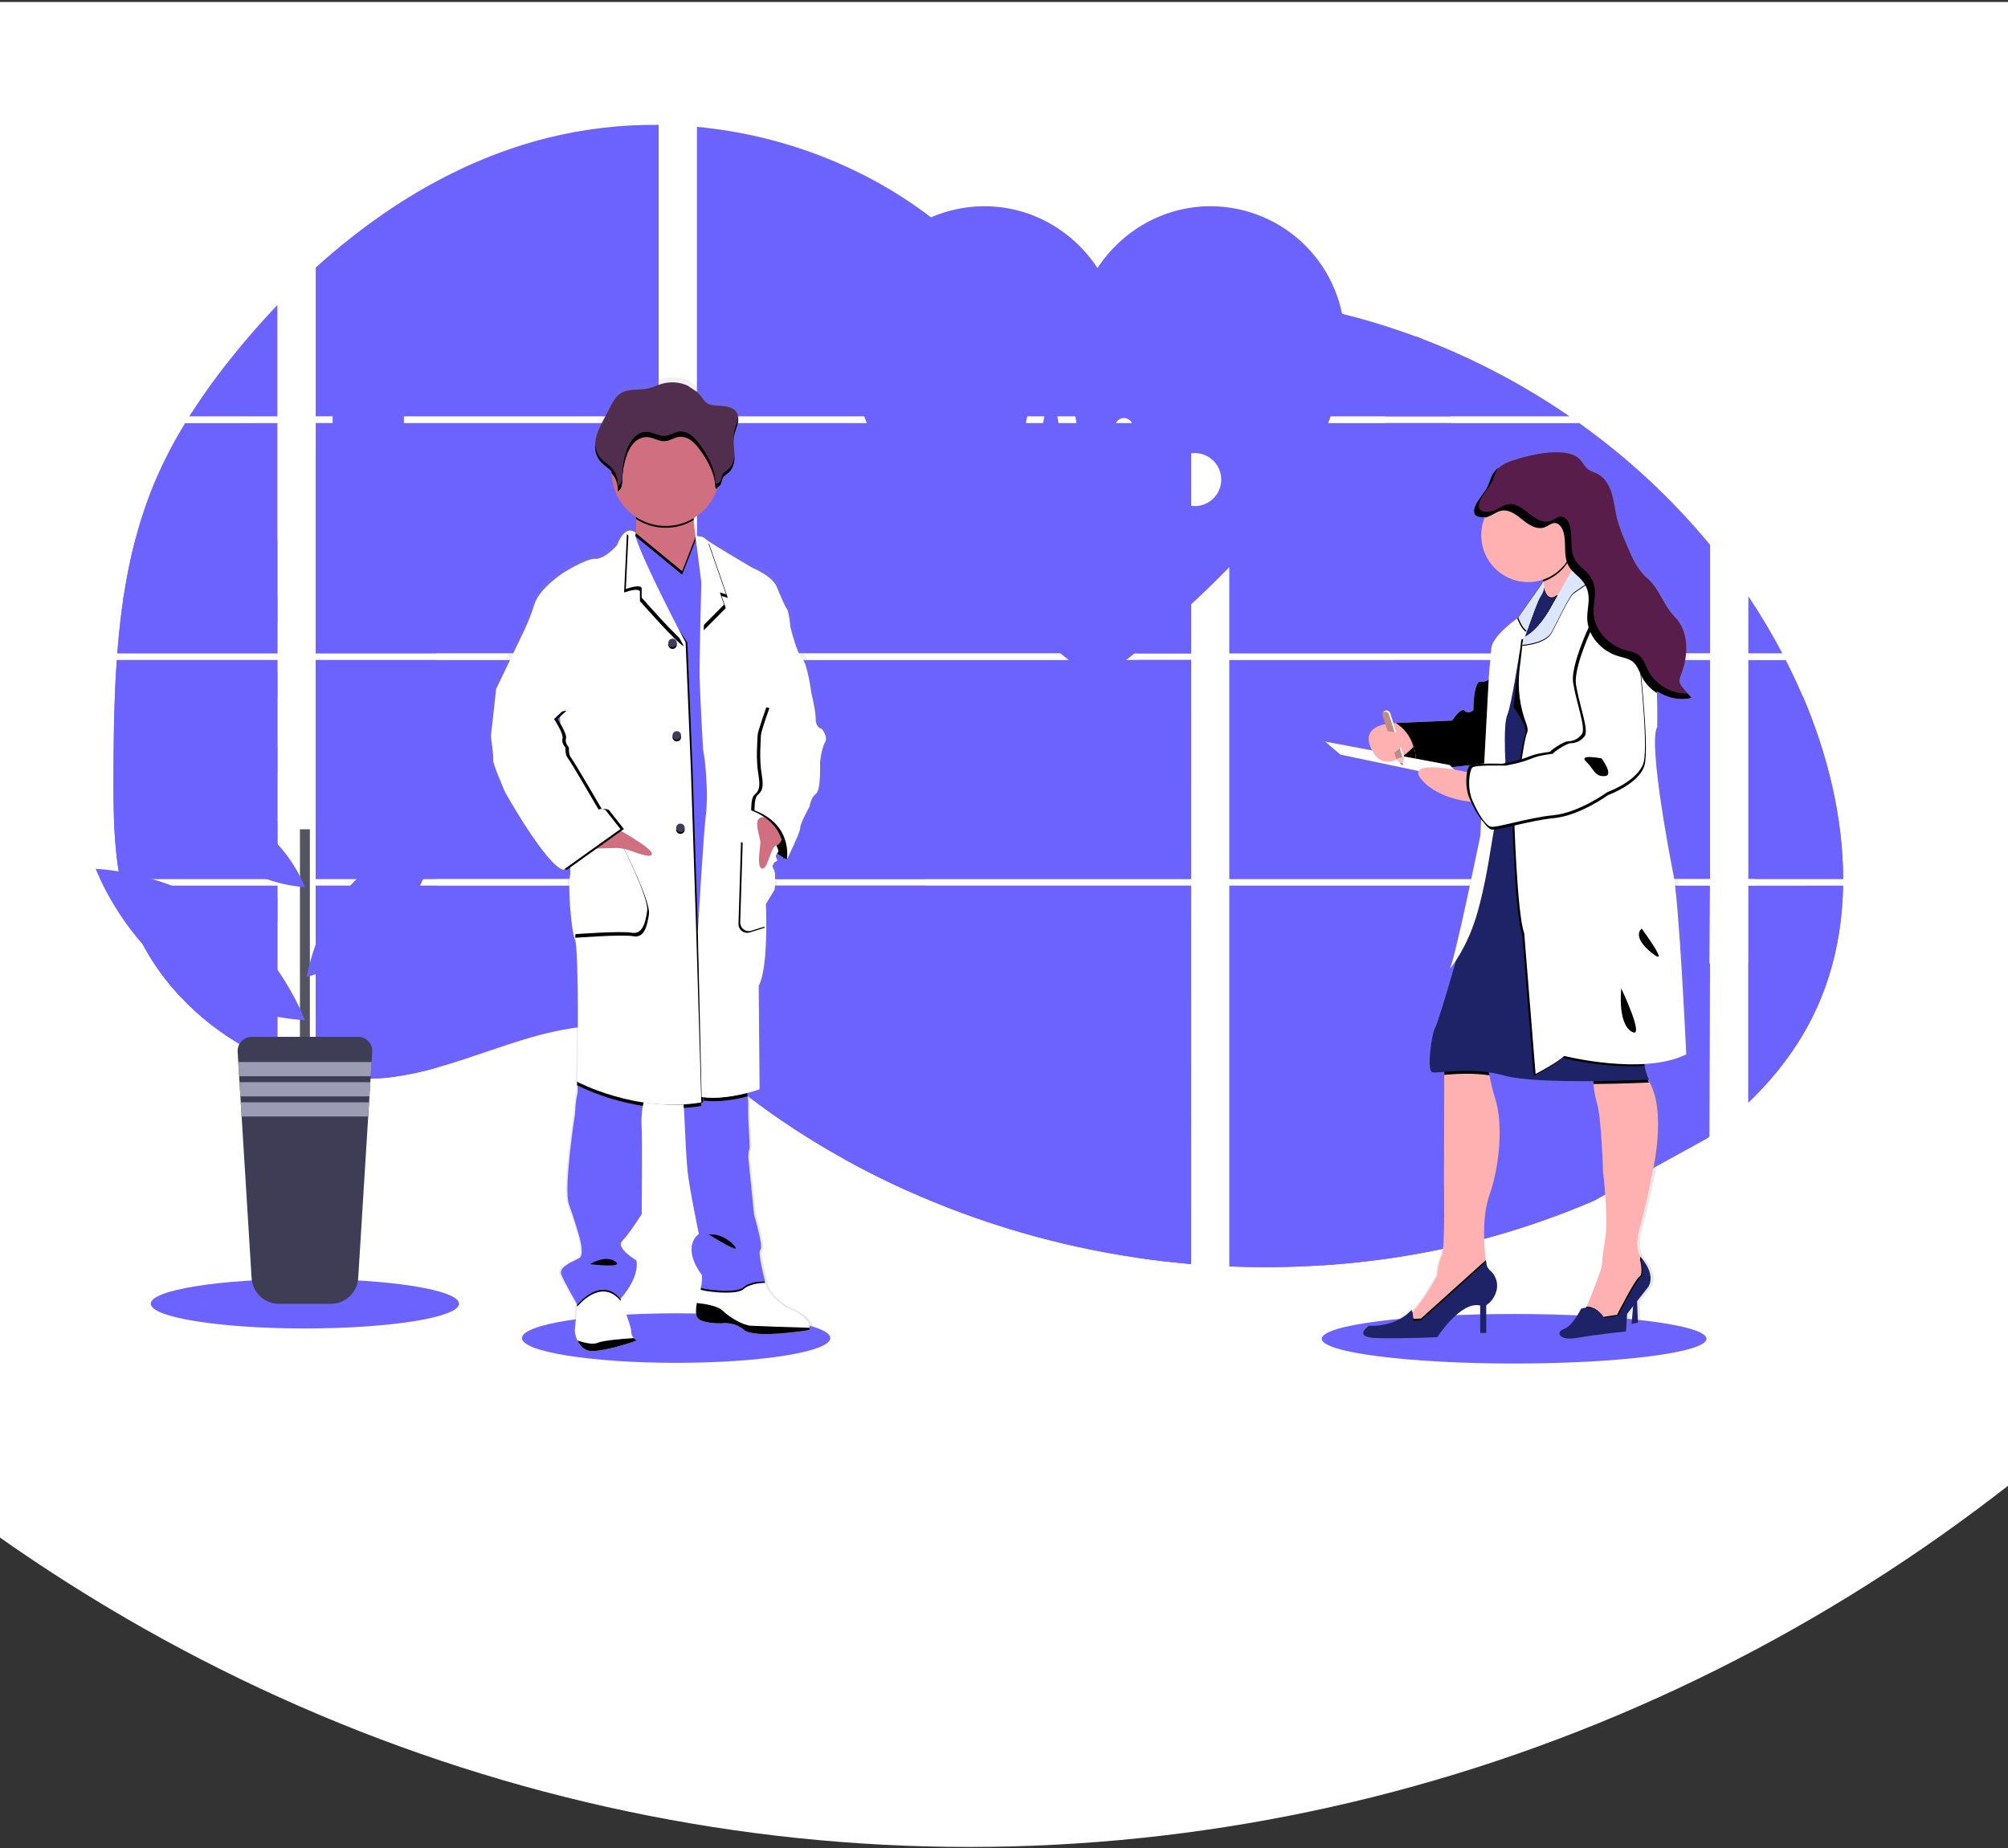 <svg width="402" height="370" viewBox="0 0 402 370" fill="none" xmlns="http://www.w3.org/2000/svg">
<rect x="0" y="0" width="402" height="370" fill="#333333" stroke="none"/>
<path d="M544 0.394C544 48.904 534.947 96.939 517.358 141.756C499.769 186.573 473.988 227.294 441.487 261.596C408.987 295.897 370.403 323.107 327.939 341.67C285.475 360.234 239.963 369.789 194 369.789C148.037 369.789 102.525 360.234 60.061 341.67C17.597 323.107 -20.987 295.897 -53.487 261.596C-85.988 227.294 -111.769 186.573 -129.358 141.756C-146.947 96.939 -156 48.904 -156 0.394L544 0.394Z" fill="white"/>
<path d="M135.361 272.861C152.405 272.861 166.223 270.641 166.223 267.902C166.223 265.164 152.405 262.944 135.361 262.944C118.316 262.944 104.498 265.164 104.498 267.902C104.498 270.641 118.316 272.861 135.361 272.861Z" fill="#6C63FF"/>
<path d="M303.123 273C324.392 273 341.634 270.78 341.634 268.042C341.634 265.303 324.392 263.083 303.123 263.083C281.854 263.083 264.612 265.303 264.612 268.042C264.612 270.78 281.854 273 303.123 273Z" fill="#6C63FF"/>
<path d="M23.384 132.154H55.529V175.982H25.737C25.658 176.432 25.582 176.885 25.499 177.338H55.529V212.684C55.475 212.668 55.427 212.649 55.377 212.63C54.528 212.294 53.685 211.939 52.843 211.559L52.304 211.315C51.46 210.916 50.615 210.494 49.77 210.048C49.476 209.893 49.181 209.731 48.89 209.566C44.201 206.939 39.941 203.61 36.259 199.694C36.151 199.589 36.05 199.478 35.942 199.377C35.429 198.819 34.925 198.255 34.438 197.679L33.899 197.045C33.323 196.338 32.765 195.613 32.224 194.878C32.144 194.77 32.068 194.662 31.986 194.561C29.783 191.506 27.954 188.198 26.538 184.707C26.494 184.603 26.456 184.489 26.415 184.391C25.98 183.271 25.594 182.141 25.259 181C25.113 180.522 24.974 180.05 24.853 179.552C24.809 179.407 24.771 179.264 24.736 179.122C22.937 172.097 22.725 164.801 22.725 157.555C22.725 156.709 22.725 155.859 22.725 155.02C22.725 152.089 22.76 149.139 22.81 146.193C22.81 145.429 22.842 144.669 22.858 143.902C22.902 141.957 22.965 140.011 23.048 138.066C23.067 137.524 23.092 136.986 23.121 136.447C23.121 136.136 23.137 135.826 23.168 135.515C23.244 134.388 23.308 133.269 23.384 132.154Z" fill="#6C63FF"/>
<path d="M55.529 83.355H37.896C40.762 78.867 43.894 74.555 47.275 70.441C49.894 67.222 52.659 64.085 55.529 61.062V83.355Z" fill="#6C63FF"/>
<path d="M55.529 84.711V130.798H23.485C23.485 130.665 23.507 130.528 23.517 130.395C23.545 130.031 23.574 129.667 23.605 129.305C23.64 128.881 23.678 128.453 23.719 128.038C23.761 127.623 23.805 127.116 23.852 126.657C23.9 126.197 23.944 125.732 23.998 125.272C24.052 124.813 24.099 124.353 24.156 123.897C24.213 123.441 24.264 122.978 24.324 122.522C24.372 122.142 24.422 121.765 24.473 121.385C24.546 120.849 24.622 120.311 24.704 119.778C24.704 119.699 24.727 119.617 24.739 119.541C25.317 115.644 26.105 111.781 27.099 107.97C28.139 103.971 29.468 100.053 31.074 96.247C32.781 92.265 34.78 88.414 37.054 84.727L55.529 84.711Z" fill="#6C63FF"/>
<path d="M63.203 132.151V175.982H131.861V132.151H63.203ZM63.203 177.335V214.975C63.596 215.057 63.985 215.136 64.372 215.203C64.897 215.304 65.42 215.396 65.955 215.475C66.057 215.491 66.161 215.507 66.272 215.516C66.481 215.551 66.697 215.58 66.906 215.608C67.434 215.681 67.96 215.741 68.489 215.789C68.739 215.814 68.993 215.837 69.246 215.855L69.857 215.903C70.19 215.928 70.519 215.947 70.846 215.957C71.048 215.957 71.251 215.976 71.46 215.982C71.618 215.982 71.777 215.982 71.942 215.982C72.106 215.982 72.341 215.982 72.54 215.982C72.812 215.982 73.085 215.982 73.354 215.982H73.718C73.991 215.982 74.263 215.982 74.532 215.957H74.551C74.738 215.957 74.928 215.957 75.118 215.932C75.171 215.935 75.224 215.935 75.277 215.932C75.435 215.932 75.593 215.932 75.746 215.909H75.856L76.917 215.827C77.266 215.795 77.617 215.754 77.972 215.716L78.694 215.631C81.632 215.219 84.537 214.6 87.388 213.78C93.793 211.993 100.058 209.493 106.459 207.662C114.735 205.302 123.879 204.142 131.876 207.028V177.335H63.203ZM131.861 83.355V25.003C124.344 24.922 116.847 25.801 109.553 27.62C92.168 31.989 76.569 41.466 63.203 53.569V83.352H66.649V84.704H63.203V130.798H131.861V84.708H80.797V83.355H131.861ZM220.048 63.645C215.747 63.492 211.471 62.13 207.604 60.026C200.208 56.002 194.301 49.789 187.7 44.546C173.986 33.624 156.977 27.034 139.529 25.399V83.355H237.541L237.785 83.098L220.048 63.645ZM228.977 62.06L238.444 72.453V59.336C235.273 59.728 232.495 60.663 228.989 62.048L228.977 62.06ZM238.444 224.321V177.335H218.271C218.217 177.135 218.163 176.932 218.1 176.729C218.16 176.932 218.211 177.135 218.268 177.335H139.541V211.315C140.289 211.87 141.027 212.453 141.758 213.045C142.547 213.679 143.326 214.347 144.109 215.003L144.897 215.656C145.274 215.973 145.654 216.29 146.037 216.587C146.798 217.204 147.565 217.812 148.34 218.412C148.723 218.729 149.116 219.014 149.506 219.312C155.691 224.042 162.215 228.311 169.026 232.084C170.552 232.929 172.093 233.754 173.647 234.558C174.683 235.087 175.725 235.613 176.77 236.123C178.341 236.89 179.924 237.63 181.521 238.341C196.238 244.95 211.801 249.485 227.763 251.816C231.309 252.34 234.868 252.752 238.44 253.052V224.318H238.757L238.444 224.321ZM139.541 84.708V130.798H238.456V84.708H139.541ZM139.541 132.151V175.982H238.456V132.151H139.541ZM246.134 73.91L258.217 60.647C254.214 60.001 250.186 59.539 246.134 59.263V73.91ZM246.134 132.167V175.982H342.341V132.151L246.134 132.167ZM341.989 227.8L342.328 177.335H246.134V253.556C252.331 253.816 258.537 253.742 264.726 253.334H264.834C267.79 253.148 270.732 252.878 273.661 252.523H273.727C289.352 250.704 304.63 246.626 319.083 240.417M360.892 139.368C360.531 138.516 360.154 137.67 359.771 136.834C359.055 135.249 358.298 133.71 357.519 132.17H350.012V175.982H368.99C368.981 163.574 365.842 150.901 360.901 139.352L360.892 139.368ZM350.012 177.35V220.757C355.358 215.631 359.875 209.766 363.128 203.062C367.039 194.989 368.829 186.247 368.975 177.344L350.012 177.35ZM350.012 119.395V130.801H356.815C354.757 126.874 352.489 123.062 350.021 119.379L350.012 119.395ZM284.766 67.877C284.265 67.687 283.765 67.494 283.261 67.307C277.95 65.345 272.522 63.713 267.01 62.422L248.519 82.721L248.164 83.098L248.402 83.358H314.212C305.046 77.047 295.165 71.845 284.775 67.862L284.766 67.877ZM316.141 84.724H247.483L246.134 85.959V130.798H257.961H342.353V109.079C334.721 99.845 325.912 91.651 316.15 84.708L316.141 84.724Z" fill="#6C63FF"/>
<path d="M55.529 107.957V130.798H23.485C23.485 130.665 23.507 130.528 23.517 130.395C23.545 130.031 23.574 129.667 23.605 129.305C23.64 128.881 23.678 128.453 23.719 128.038C23.761 127.623 23.805 127.116 23.852 126.657C23.9 126.197 23.944 125.732 23.998 125.272C24.052 124.813 24.099 124.353 24.156 123.897C24.213 123.441 24.264 122.978 24.324 122.522C24.372 122.142 24.422 121.765 24.473 121.385C24.546 120.849 24.622 120.311 24.704 119.778C24.704 119.699 24.727 119.617 24.739 119.541C25.317 115.644 26.105 111.781 27.099 107.97L55.529 107.957Z" fill="#6C63FF"/>
<path d="M23.384 132.154H55.529V175.982H25.737C25.658 176.432 25.582 176.885 25.499 177.338H55.529V212.684C55.475 212.668 55.427 212.649 55.377 212.63C54.528 212.294 53.685 211.939 52.843 211.559L52.304 211.315C51.46 210.916 50.615 210.494 49.77 210.048C49.476 209.893 49.181 209.731 48.89 209.566C44.201 206.939 39.941 203.61 36.259 199.694C36.151 199.589 36.05 199.478 35.942 199.377C35.429 198.819 34.925 198.255 34.438 197.679L33.899 197.045C33.323 196.338 32.765 195.613 32.224 194.878C32.144 194.77 32.068 194.662 31.986 194.561C29.783 191.506 27.954 188.198 26.538 184.707C26.494 184.603 26.456 184.489 26.415 184.391C25.98 183.271 25.594 182.141 25.259 181C25.113 180.522 24.974 180.05 24.853 179.552C24.809 179.407 24.771 179.264 24.736 179.122C22.937 172.097 22.725 164.801 22.725 157.555C22.725 156.709 22.725 155.859 22.725 155.02C22.725 152.089 22.76 149.139 22.81 146.193C22.81 145.429 22.842 144.669 22.858 143.902C22.902 141.957 22.965 140.011 23.048 138.066C23.067 137.524 23.092 136.986 23.121 136.447C23.121 136.136 23.137 135.826 23.168 135.515C23.244 134.388 23.308 133.269 23.384 132.154Z" fill="#6C63FF"/>
<path d="M87.373 91.307V130.798L63.203 130.798V91.307H66.649V77.937H80.794V91.307H87.373Z" fill="#6C63FF"/>
<path d="M87.373 132.151H63.206V175.979H87.373V132.151Z" fill="#6C63FF"/>
<path d="M63.203 177.338H87.373V213.774C84.522 214.593 81.616 215.211 78.678 215.621L77.956 215.71C77.602 215.751 77.25 215.786 76.901 215.821C76.553 215.856 76.192 215.881 75.841 215.903H75.73C75.578 215.903 75.413 215.922 75.264 215.925H75.103C74.912 215.925 74.722 215.944 74.532 215.951C74.263 215.966 73.994 215.97 73.718 215.973C73.601 215.973 73.49 215.973 73.373 215.973C73.101 215.973 72.832 215.973 72.559 215.973H71.96C71.799 215.973 71.644 215.973 71.476 215.973L70.865 215.951C70.548 215.951 70.206 215.916 69.876 215.894L69.268 215.849L68.511 215.779C67.979 215.732 67.45 215.672 66.928 215.599L65.978 215.466C65.448 215.383 64.926 215.295 64.394 215.193C64.004 215.127 63.618 215.044 63.225 214.965L63.203 177.338Z" fill="#6C63FF"/>
<path d="M238.456 86.644H218.528V130.795H238.456V86.644Z" fill="#6C63FF"/>
<path d="M238.459 132.151V175.982H139.541L139.541 157.076H192.229V168.229H218.528V132.151H238.459Z" fill="#6C63FF"/>
<path d="M238.773 224.331H238.456V253.084C234.888 252.782 231.33 252.371 227.782 251.851C211.812 249.512 196.243 244.968 181.521 238.348C177.27 236.434 173.106 234.345 169.029 232.081C162.218 228.306 155.693 224.038 149.506 219.309C147.952 218.118 146.418 216.899 144.904 215.653C143.855 214.788 142.813 213.901 141.758 213.039C141.027 212.446 140.289 211.863 139.541 211.306V177.338H218.265C218.211 177.135 218.157 176.932 218.1 176.733C218.16 176.932 218.217 177.135 218.271 177.338H238.456V224.312C238.564 224.315 238.669 224.325 238.773 224.331Z" fill="#6C63FF"/>
<path d="M290.432 83.355H277.446V79.318H283.267V67.294C283.772 67.478 284.275 67.667 284.775 67.862V79.318H290.432V83.355Z" fill="#6C63FF"/>
<path d="M321.718 130.798H257.967C257.967 130.798 257.967 130.798 257.989 130.814L257.961 130.798H246.134V86.647H249.485V119.281H264.799V99.954H277.449V84.711H290.435V99.966H303.085V119.293H321.718V130.798Z" fill="#6C63FF"/>
<path d="M246.134 132.151V175.982H321.718V132.151H246.134ZM342.236 227.575L342.341 192.882H321.718V177.357H246.134V253.556C252.331 253.816 258.537 253.742 264.726 253.334H264.834C267.79 253.148 270.732 252.878 273.661 252.523H273.727C289.352 250.704 304.63 246.626 319.083 240.417" fill="#6C63FF"/>
<path d="M351.355 177.338H368.987C368.832 186.238 367.046 194.979 363.137 203.052C359.885 209.76 355.365 215.624 350.025 220.747V192.866H351.355V177.338Z" fill="#6C63FF"/>
<path d="M368.997 175.982H351.355V139.352L360.901 139.352C365.842 150.901 368.981 163.574 368.997 175.982Z" fill="#6C63FF"/>
<path d="M238.459 98.918H227.782V112.76H238.459V98.918Z" fill="#6C63FF"/>
<path d="M238.459 127.61H227.782V130.798H238.459V127.61Z" fill="#6C63FF"/>
<path d="M238.459 132.151H227.782V141.45H238.459V132.151Z" fill="#6C63FF"/>
<path d="M238.459 156.303H227.782V170.146H238.459V156.303Z" fill="#6C63FF"/>
<path d="M238.459 184.996H227.782V198.838H238.459V184.996Z" fill="#6C63FF"/>
<path d="M238.456 224.312C238.564 224.312 238.669 224.312 238.773 224.331H238.456V227.547H227.782V213.688H238.456V224.312Z" fill="#6C63FF"/>
<path d="M238.456 242.375V253.068C234.888 252.766 231.33 252.355 227.782 251.835V242.375H238.456Z" fill="#6C63FF"/>
<path d="M185.299 174.965H139.541L139.541 175.982L185.299 175.982V174.965Z" fill="#6C63FF"/>
<path d="M185.299 177.335L139.541 177.335L139.541 181.232H185.299V177.335Z" fill="#6C63FF"/>
<path d="M185.299 194.007H139.541V200.274H185.299V194.007Z" fill="#6C63FF"/>
<path d="M185.296 213.048V219.315H149.506C147.952 218.128 146.417 216.91 144.9 215.659C143.852 214.794 142.813 213.907 141.755 213.048H185.296Z" fill="#6C63FF"/>
<path d="M185.296 232.087V238.348H181.518C177.271 236.432 173.108 234.342 169.029 232.078L185.296 232.087Z" fill="#6C63FF"/>
<path d="M273.737 136.399H264.729V145.41H273.737V136.399Z" fill="#6C63FF"/>
<path d="M78.701 94.415H69.693V103.426H78.701V94.415Z" fill="#6C63FF"/>
<path d="M78.701 115.346H69.693V124.357H78.701V115.346Z" fill="#6C63FF"/>
<path d="M78.701 136.276H69.693V145.287H78.701V136.276Z" fill="#6C63FF"/>
<path d="M78.701 157.203H69.693V166.214H78.701V157.203Z" fill="#6C63FF"/>
<path d="M78.701 178.133H69.693V187.144H78.701V178.133Z" fill="#6C63FF"/>
<path d="M78.701 199.063H69.693V208.074H78.701V199.063Z" fill="#6C63FF"/>
<path d="M308.124 136.399H299.117V145.41H308.124V136.399Z" fill="#6C63FF"/>
<path d="M273.737 158.625H264.729V167.636H273.737V158.625Z" fill="#6C63FF"/>
<path d="M308.124 158.625H299.117V167.636H308.124V158.625Z" fill="#6C63FF"/>
<path d="M273.737 180.848H264.729V189.859H273.737V180.848Z" fill="#6C63FF"/>
<path d="M308.124 180.848H299.117V189.859H308.124V180.848Z" fill="#6C63FF"/>
<path d="M273.737 203.074H264.729V212.085H273.737V203.074Z" fill="#6C63FF"/>
<path d="M308.124 203.074H299.117V212.085H308.124V203.074Z" fill="#6C63FF"/>
<path d="M273.737 225.3H264.729V234.311H273.737V225.3Z" fill="#6C63FF"/>
<path d="M308.124 225.3H299.117V234.311H308.124V225.3Z" fill="#6C63FF"/>
<path d="M264.729 253.334V247.523H273.734V252.507L264.729 253.334Z" fill="#6C63FF"/>
<path d="M24.701 119.534V124.689H55.529V119.534H24.701ZM27.773 124.366H25.259V119.851H27.792L27.773 124.366ZM30.843 124.366H28.309V119.851H30.843V124.366ZM33.905 124.366H31.372V119.851H33.905V124.366ZM36.974 124.366H34.444V119.851H36.978L36.974 124.366ZM40.04 124.366H37.507V119.851H40.04V124.366ZM43.109 124.366H40.576V119.851H43.109V124.366ZM46.179 124.366H43.645V119.851H46.179V124.366ZM49.245 124.366H46.711V119.851H49.245V124.366ZM52.311 124.366H49.777V119.851H52.311V124.366ZM55.377 124.366H52.843V119.851H55.377V124.366Z" fill="#6C63FF"/>
<path d="M24.701 134.533V139.688H55.529V134.533H24.701ZM27.773 139.362H25.259V134.86H27.792L27.773 139.362ZM30.843 139.362H28.309V134.86H30.843V139.362ZM33.905 139.362H31.372V134.86H33.905V139.362ZM36.974 139.362H34.444V134.86H36.978L36.974 139.362ZM40.04 139.362H37.507V134.86H40.04V139.362ZM43.109 139.362H40.576V134.86H43.109V139.362ZM46.179 139.362H43.645V134.86H46.179V139.362ZM49.245 139.362H46.711V134.86H49.245V139.362ZM52.311 139.362H49.777V134.86H52.311V139.362ZM55.377 139.362H52.843V134.86H55.377V139.362Z" fill="#6C63FF"/>
<path d="M24.701 149.539V154.703H55.529V149.539H24.701ZM27.773 154.367H25.259V149.862H27.792L27.773 154.367ZM30.843 154.367H28.309V149.862H30.843V154.367ZM33.905 154.367H31.372V149.862H33.905V154.367ZM36.974 154.367H34.444V149.862H36.978L36.974 154.367ZM40.04 154.367H37.507V149.862H40.04V154.367ZM43.109 154.367H40.576V149.862H43.109V154.367ZM46.179 154.367H43.645V149.862H46.179V154.367ZM49.245 154.367H46.711V149.862H49.245V154.367ZM52.311 154.367H49.777V149.862H52.311V154.367ZM55.377 154.367H52.843V149.862H55.377V154.367Z" fill="#6C63FF"/>
<path d="M24.701 164.544V169.693H55.529V164.544H24.701ZM27.773 169.373H25.259V164.864H27.792L27.773 169.373ZM30.843 169.373H28.309V164.864H30.843V169.373ZM33.905 169.373H31.372V164.864H33.905V169.373ZM36.974 169.373H34.444V164.864H36.978L36.974 169.373ZM40.04 169.373H37.507V164.864H40.04V169.373ZM43.109 169.373H40.576V164.864H43.109V169.373ZM46.179 169.373H43.645V164.864H46.179V169.373ZM49.245 169.373H46.711V164.864H49.245V169.373ZM52.311 169.373H49.777V164.864H52.311V169.373ZM55.377 169.373H52.843V164.864H55.377V169.373Z" fill="#6C63FF"/>
<path d="M24.834 179.546C24.958 180.031 25.097 180.516 25.243 180.994V179.869H27.777V184.375H26.421C26.462 184.479 26.503 184.593 26.544 184.692H55.529V179.546H24.834ZM30.852 184.375H28.318V179.869H30.852V184.375ZM33.915 184.375H31.381V179.869H33.915V184.375ZM36.984 184.375H34.444V179.869H36.978L36.984 184.375ZM40.05 184.375H37.516V179.869H40.05V184.375ZM43.119 184.375H40.585V179.869H43.119V184.375ZM46.188 184.375H43.654V179.869H46.188V184.375ZM49.254 184.375H46.72V179.869H49.254V184.375ZM52.32 184.375H49.786V179.869H52.32V184.375ZM55.386 184.375H52.852V179.869H55.386V184.375Z" fill="#6C63FF"/>
<path d="M31.992 194.551C32.072 194.653 32.148 194.767 32.23 194.868H33.905V197.032C34.086 197.248 34.263 197.463 34.447 197.666V194.856H36.981V199.377H35.955C36.056 199.481 36.154 199.592 36.271 199.694H55.538V194.551H31.992ZM40.04 199.377H37.507V194.875H40.04V199.377ZM43.109 199.377H40.576V194.875H43.109V199.377ZM46.179 199.377H43.645V194.875H46.179V199.377ZM49.245 199.377H46.711V194.875H49.245V199.377ZM52.311 199.377H49.777V194.875H52.311V199.377ZM55.377 199.377H52.843V194.875H55.377V199.377Z" fill="#6C63FF"/>
<path d="M48.903 209.554C49.191 209.718 49.485 209.87 49.783 210.035V209.877H52.317V211.303L52.855 211.553V209.877H55.389V212.617C55.438 212.642 55.489 212.661 55.541 212.674V209.554H48.903Z" fill="#6C63FF"/>
<path d="M218.1 176.729C218.16 176.932 218.211 177.135 218.268 177.335C218.217 177.135 218.163 176.932 218.1 176.729ZM66.662 83.345V84.698H80.81V83.345H66.662ZM218.1 176.729C218.16 176.932 218.211 177.135 218.268 177.335C218.217 177.135 218.163 176.932 218.1 176.729ZM218.1 176.729C218.16 176.932 218.211 177.135 218.268 177.335C218.217 177.135 218.163 176.932 218.1 176.729Z" fill="#6C63FF"/>
<path d="M165.203 145.293C165.203 145.293 163.955 145.119 163.955 143.3C163.955 141.481 163.062 138.085 163.062 138.085C163.062 138.069 162.289 132.17 161.222 131.232C160.154 130.294 158.783 124.787 158.783 124.787C158.783 124.787 158.548 121.8 158.07 121.156C157.592 120.513 156.946 118.939 155.992 116.692C155.039 114.446 151.064 112.89 151.064 112.89C151.064 112.89 143.877 108.721 141.841 107.361C141.656 107.25 141.483 107.119 141.325 106.972C140.97 106.506 139.424 106.496 139.424 106.496C139.263 105.476 139.107 104.304 139.057 103.243C139.057 103.129 139.057 103.014 139.041 102.9C141.312 101.558 143.022 99.44 143.858 96.938C143.896 96.817 143.928 96.69 143.963 96.57C144.099 96.525 144.224 96.452 144.331 96.356C144.437 96.26 144.522 96.143 144.581 96.012C144.764 95.604 144.767 95.125 144.995 94.745C145.261 94.295 145.768 94.054 146.167 93.715C147.175 92.86 147.434 91.418 147.387 90.107C147.355 89.045 147.184 87.974 147.251 86.919L147.27 86.653C147.289 86.495 147.311 86.336 147.339 86.184C147.494 85.398 147.833 84.657 148.023 83.878C148.213 83.098 148.232 82.221 147.789 81.549C147.14 80.564 145.787 80.367 144.6 80.266C143.253 80.152 142.05 80.3 141.188 79.182C140.785 78.597 140.332 78.049 139.833 77.544C139.655 77.379 137.932 76.327 137.932 76.258C136.251 75.479 134.345 75.332 132.564 75.846C131.671 76.106 130.828 76.53 129.922 76.742C127.968 77.205 125.719 76.704 124.06 77.823C123.135 78.457 122.58 79.464 122.061 80.446C121.639 81.255 121.21 82.063 120.775 82.87C120.075 84.198 119.362 85.547 119.068 87.017C119.006 87.337 118.968 87.661 118.954 87.987V88.003C118.954 88.12 118.954 88.237 118.954 88.355V88.503C118.954 88.614 118.954 88.722 118.973 88.82C118.992 88.918 118.989 88.95 118.998 89.017C119.008 89.083 119.024 89.232 119.043 89.334C119.062 89.435 119.1 89.612 119.138 89.752C119.153 89.812 119.176 89.869 119.195 89.926C119.226 90.034 119.264 90.138 119.305 90.243C119.328 90.297 119.35 90.354 119.375 90.408C119.423 90.519 119.48 90.626 119.537 90.724C119.562 90.769 119.581 90.81 119.606 90.851C119.695 90.999 119.792 91.14 119.898 91.276C120.575 92.122 121.573 92.66 122.311 93.452C122.311 93.484 122.311 93.516 122.311 93.544C122.311 93.633 122.311 93.719 122.311 93.807C122.35 95.574 122.82 97.304 123.68 98.847C124.54 100.391 125.764 101.7 127.246 102.663C127.246 102.783 127.262 102.907 127.268 103.027C127.33 103.968 127.318 104.911 127.233 105.85C127.104 105.698 126.943 105.577 126.761 105.496C126.579 105.415 126.381 105.376 126.182 105.381C126.046 105.375 125.909 105.386 125.776 105.416L125.748 105.394V105.422C125.051 105.594 124.193 106.319 123.372 108.382C123.372 108.382 120.876 111.195 118.976 111.078C117.076 110.961 112.264 114.005 112.264 114.005C112.264 114.005 107.571 117.053 106.563 120.158C106 121.919 105.325 123.642 104.543 125.317L98.74 137.277L97.669 146.766C97.669 146.766 98.262 150.987 98.145 151.63C98.027 152.273 100.58 158.074 100.58 158.074C100.58 158.074 109.015 172.899 112.461 173.659L112.708 173.485C112.855 173.562 113.012 173.621 113.173 173.659L113.883 173.159C113.926 173.717 113.908 174.278 113.829 174.832C113.354 176.295 114.007 185.848 114.836 187.72C115.666 189.593 115.372 214.145 115.372 214.145L115.254 216.312C115.254 216.312 115.254 216.381 115.283 216.502L115.254 217.015L115.34 217.059C115.429 217.747 115.4 218.444 115.254 219.122C114.957 220.073 114.836 222.759 114.836 222.759C114.836 222.759 112.464 237.929 113.588 240.977C114.713 244.025 115.669 247.365 115.669 247.365C115.669 247.365 116.857 251.167 115.726 251.816C114.596 252.466 111.381 253.556 112.043 255.14C112.645 256.604 114.928 260.526 115.267 261.1L115.239 261.401L114.773 266.448C114.848 267.114 115.029 267.764 115.308 268.374C115.818 269.474 116.81 270.614 118.694 270.491C119.011 270.468 119.378 270.43 119.733 270.383C123.182 269.92 127.43 268.381 127.43 268.381C127.209 268.24 127.007 268.073 126.828 267.883C126.658 267.719 126.524 267.522 126.433 267.304C126.342 267.086 126.296 266.852 126.299 266.616C126.35 265.697 124.63 261.318 124.202 260.241C124.136 260.086 124.101 259.997 124.101 259.997C124.101 259.997 128.022 255.897 127.369 252.263C127.369 252.263 123.03 249.728 124.459 248.338C125.887 246.947 128.44 242.951 128.44 242.951C128.44 242.951 128.557 228.012 128.44 225.782C128.318 224.234 128.391 222.676 128.658 221.147C128.706 220.915 128.763 220.69 128.823 220.469C130.799 220.764 132.793 220.915 134.79 220.922C135.519 220.922 136.26 220.922 137.007 220.877C137.007 221.089 137.017 221.317 137.036 221.562C137.201 225.262 137.508 231.751 137.758 234.162C138.113 237.619 140.073 246.934 140.073 246.934C140.073 246.934 136.333 249.336 140.726 255.254C140.726 255.254 140.726 257.399 140.435 257.71C140.123 258.725 139.873 259.757 139.684 260.802C139.5 261.917 139.424 263.045 139.722 263.631C140.435 265.032 144.71 264.918 144.71 264.918L144.815 264.898C145.622 264.815 146.438 264.893 147.215 265.127C147.992 265.362 148.715 265.748 149.341 266.264C150.966 267.569 157.133 266.996 160.471 266.581C161.779 266.416 162.653 266.264 162.653 266.264C162.696 266.116 162.711 265.961 162.697 265.808C162.663 264.987 162.02 263.188 157.661 261.581C157.661 261.581 153.563 258.825 153.62 256.423H153.059C153.405 256.404 153.626 256.423 153.626 256.423C153.626 256.423 152.021 250.562 152.676 250.086C153.332 249.611 151.368 243.116 151.368 243.116C151.368 243.116 150.244 232.217 150.183 231.453C150.186 230.798 150.285 230.147 150.478 229.521L150.183 223.545C150.183 223.545 150.126 221.559 150.183 220.912C150.174 220.351 150.128 219.791 150.047 219.236C150.019 219.014 149.99 218.783 149.959 218.555C151.495 218.165 152.492 217.804 152.492 217.804L152.315 197.004C153.62 194.469 153.861 188.909 153.854 184.964C153.854 182.429 153.74 180.554 153.74 180.554L155.524 177.642C155.524 177.642 155.935 174.157 155.283 173.393C154.995 173.048 155.124 172.69 155.362 172.395C155.485 172.297 155.616 172.208 155.752 172.129C155.752 172.129 155.733 172.1 155.71 172.059C155.835 171.955 155.967 171.861 156.106 171.777C156.106 171.777 155.473 170.795 156.04 170.38C156.572 170.741 157.047 171.014 157.408 171.236C157.383 171.467 157.357 171.6 157.357 171.6L157.509 171.283C157.858 171.479 158.07 171.6 158.07 171.6C158.07 171.6 160.864 166.033 160.803 165.212C160.743 164.392 162.704 160.935 162.704 160.935C162.704 160.935 162.941 159.12 164.012 158.359C165.082 157.599 164.842 152.089 164.842 152.089C164.842 152.089 165.139 149.219 165.852 148.046C166.565 146.874 165.203 145.293 165.203 145.293ZM111.751 142.85L111.805 144.178C111.489 143.668 111.26 143.3 111.26 143.3L111.751 142.85Z" fill="url(#paint0_linear_30_5)"/>
<path d="M158.222 169.195L157.538 172.11C157.538 172.11 152.059 169.312 151.07 165.757C150.082 162.203 152.724 160.853 152.724 160.853L157.829 163.017L158.222 169.195Z" fill="white"/>
<path d="M158.222 169.195L157.538 172.11C157.538 172.11 152.059 169.312 151.07 165.757C150.082 162.203 152.724 160.853 152.724 160.853L157.829 163.017L158.222 169.195Z" fill="black"/>
<path d="M127.471 268.4C127.471 268.4 122.403 270.263 118.919 270.497C117.069 270.621 116.097 269.486 115.596 268.393C115.323 267.786 115.147 267.139 115.074 266.476L115.768 258.78L123.17 256.857L124.218 260.064L124.316 260.308C124.737 261.378 126.426 265.735 126.375 266.644C126.373 266.877 126.418 267.108 126.507 267.323C126.596 267.538 126.728 267.733 126.894 267.896C127.064 268.088 127.258 268.257 127.471 268.4Z" fill="white"/>
<path d="M162.086 265.846C162.099 265.998 162.084 266.152 162.042 266.299C162.042 266.299 151.203 268.108 148.986 266.299C148.361 265.77 147.632 265.378 146.847 265.148C146.062 264.918 145.237 264.854 144.425 264.962C144.425 264.962 140.232 265.076 139.532 263.695C139.24 263.115 139.316 261.99 139.497 260.881C139.681 259.842 139.927 258.815 140.232 257.805L140.4 257.671L141.397 256.87L153.078 256.525H153.167C153.11 258.913 157.133 261.654 157.133 261.654C161.405 263.238 162.036 265.028 162.086 265.846Z" fill="white"/>
<path d="M162.086 265.846C162.097 265.998 162.081 266.152 162.039 266.299C162.039 266.299 151.203 268.108 148.986 266.299C148.362 265.771 147.633 265.379 146.849 265.149C146.064 264.919 145.239 264.855 144.428 264.962C144.428 264.962 140.232 265.076 139.535 263.695C139.244 263.112 139.316 261.99 139.497 260.881C141.112 261.043 143.662 261.445 144.663 262.405C146.177 263.866 148.742 265.323 150.316 265.437C151.549 265.516 158.919 265.751 162.086 265.846Z" fill="black"/>
<path d="M127.471 268.4C127.471 268.4 122.403 270.263 118.919 270.497C117.069 270.621 116.097 269.486 115.6 268.39C116.889 268.824 118.678 269.28 119.619 268.862C120.734 268.368 124.687 268.048 126.904 267.912C127.073 268.096 127.263 268.26 127.471 268.4Z" fill="black"/>
<path d="M134.99 118.267C130.809 116.642 125.431 111.271 126.774 108.762C127.072 108.129 127.249 107.445 127.297 106.747C127.383 105.799 127.396 104.845 127.335 103.895C127.24 102.339 127.053 100.79 126.774 99.257C126.774 99.257 139.826 99.551 139.066 101.475C138.845 102.039 138.81 103.018 138.87 104.114C138.93 105.21 139.088 106.449 139.253 107.498C139.481 108.936 139.709 110.032 139.709 110.032C139.709 110.032 138.911 111.151 138.442 111.211C137.974 111.271 140.989 120.583 134.99 118.267Z" fill="#CF6F80"/>
<path d="M124.307 260.308L124.208 260.415C120.306 255.694 115.587 261.578 115.587 261.578L115.517 261.454L115.758 258.78L123.16 256.857L124.208 260.064L124.307 260.308Z" fill="black"/>
<path d="M153.17 256.857C153.17 256.857 150.32 256.797 148.799 258.14C147.279 259.484 139.931 258.432 140.248 258.14C140.341 257.996 140.398 257.83 140.412 257.659L141.41 256.857L153.091 256.512C153.135 256.724 153.17 256.857 153.17 256.857Z" fill="black"/>
<path d="M129.162 219.784C128.95 220.309 128.789 220.854 128.681 221.41C128.417 222.932 128.343 224.482 128.462 226.023C128.579 228.241 128.462 243.103 128.462 243.103C128.462 243.103 125.957 247.067 124.56 248.464C123.163 249.861 127.411 252.371 127.411 252.371C128.044 255.983 124.205 260.064 124.205 260.064C120.303 255.343 115.584 261.23 115.584 261.23C115.584 261.23 113.018 256.794 112.379 255.21C111.739 253.625 114.884 252.529 115.989 251.886C117.095 251.243 115.935 247.45 115.935 247.45C115.935 247.45 115.001 244.127 113.892 241.095C112.784 238.063 115.115 222.968 115.115 222.968C115.115 222.968 115.235 220.288 115.524 219.353C115.669 218.679 115.698 217.985 115.609 217.3C115.59 217.069 115.568 216.876 115.552 216.746C115.536 216.616 115.524 216.556 115.524 216.556L115.568 216.48L117.152 213.527C117.152 213.527 129.922 217.924 129.162 219.784Z" fill="#6C63FF"/>
<path d="M153.17 256.509C153.17 256.509 150.32 256.448 148.799 257.776C147.279 259.104 139.931 258.068 140.248 257.776C140.564 257.485 140.539 255.327 140.539 255.327C136.228 249.44 139.906 247.051 139.906 247.051C139.906 247.051 137.98 237.784 137.631 234.346C137.388 231.944 137.087 225.49 136.925 221.806C136.855 220.221 136.814 219.132 136.814 219.132L140.336 218.422L140.789 218.33L149.284 216.625C149.284 216.625 149.518 218.21 149.677 219.505C149.756 220.059 149.8 220.616 149.81 221.175C149.753 221.809 149.81 223.792 149.81 223.792L150.098 229.739C149.91 230.363 149.813 231.011 149.81 231.662C149.867 232.42 150.972 243.262 150.972 243.262C150.972 243.262 152.895 249.732 152.239 250.197C151.583 250.663 153.17 256.509 153.17 256.509Z" fill="#6C63FF"/>
<path d="M139.066 101.475C138.845 102.039 138.81 103.018 138.87 104.114C137.122 105.167 135.112 105.705 133.071 105.667C131.031 105.629 129.042 105.016 127.335 103.898C127.241 102.341 127.053 100.791 126.774 99.257C126.774 99.257 139.826 99.545 139.066 101.475Z" fill="black"/>
<path d="M144.112 94.473C144.114 95.614 143.935 96.749 143.58 97.834C142.786 100.265 141.159 102.338 138.986 103.685C136.812 105.032 134.233 105.568 131.703 105.196C129.174 104.825 126.857 103.571 125.162 101.657C123.467 99.742 122.503 97.289 122.441 94.732C122.441 94.644 122.441 94.561 122.441 94.473C122.416 93.033 122.679 91.604 123.212 90.267C123.746 88.93 124.54 87.713 125.549 86.686C126.558 85.66 127.76 84.845 129.087 84.288C130.415 83.732 131.839 83.445 133.278 83.445C134.717 83.445 136.141 83.732 137.468 84.288C138.796 84.845 139.998 85.66 141.007 86.686C142.016 87.713 142.81 88.93 143.344 90.267C143.877 91.604 144.14 93.033 144.115 94.473H144.112Z" fill="#CF6F80"/>
<path d="M134.99 118.267C130.809 116.642 125.431 111.271 126.774 108.762C127.072 108.129 127.249 107.445 127.297 106.747L136.561 114.357L139.253 107.501C139.481 108.939 139.709 110.036 139.709 110.036C139.709 110.036 138.911 111.154 138.442 111.214C137.974 111.274 140.989 120.583 134.99 118.267Z" fill="black"/>
<path d="M149.791 139.061L145.011 219.379L138.778 219.787L122.637 173.216L125.843 106.243L133.02 112.139L136.564 115.045L139.335 107.989L144.489 112.482L149.791 139.061Z" fill="#6C63FF"/>
<path d="M129.162 219.784C128.95 220.309 128.789 220.854 128.681 221.41C124.145 220.709 119.74 219.333 115.612 217.326L115.527 217.281L115.555 216.771L115.571 216.505L117.155 213.552C117.155 213.552 129.922 217.924 129.162 219.784Z" fill="black"/>
<path d="M140.409 221.422C139.25 221.62 138.08 221.753 136.906 221.822C136.836 220.237 136.795 219.147 136.795 219.147L140.317 218.438L140.409 221.422Z" fill="black"/>
<path d="M149.658 219.521C147.406 220.107 143.928 220.766 140.815 220.355L140.77 218.346L149.265 216.641C149.265 216.641 149.499 218.21 149.658 219.521Z" fill="black"/>
<path d="M140.758 220.722C127.772 222.94 115.878 216.581 115.878 216.581L115.992 214.427C115.992 214.427 116.287 190.002 115.47 188.129C114.653 186.257 114.016 176.761 114.478 175.304C114.941 173.846 112.79 151.991 112.79 151.991L112.442 143.12L99.69 137.952L105.391 126.064C106.161 124.398 106.824 122.683 107.374 120.932C108.366 117.846 112.968 114.813 112.968 114.813C112.968 114.813 117.687 111.784 119.552 111.899C121.418 112.013 123.863 109.218 123.863 109.218C125.669 104.614 127.303 106.699 127.303 106.699C127.303 106.918 127.303 106.699 127.214 107.38C126.581 112.434 137.457 128.403 137.612 128.684L138.648 153.924L139.697 185.864L140.758 220.722Z" fill="black"/>
<path d="M140.409 220.722C127.423 222.94 115.527 216.581 115.527 216.581L115.644 214.427C115.644 214.427 115.939 190.002 115.118 188.129C114.298 186.257 113.664 176.761 114.13 175.304C114.596 173.846 112.442 151.991 112.442 151.991L112.09 143.12L99.332 137.933L105.034 126.045C105.802 124.378 106.464 122.664 107.016 120.913C108.004 117.827 112.61 114.794 112.61 114.794C112.61 114.794 117.329 111.765 119.191 111.88C121.054 111.994 123.502 109.199 123.502 109.199C125.311 104.595 127.303 106.68 127.303 106.68C127.303 106.899 127.113 106.997 127.214 107.361C128.608 112.263 137.109 128.384 137.264 128.665L138.312 153.905L139.361 185.845L140.409 220.722Z" fill="white"/>
<path d="M136.909 129.385C135.513 128.802 128.114 120.352 128.114 120.352V118.429C127.844 117.795 126.245 118.181 124.946 118.625L125.504 106.943L126.137 107.469C127.525 112.367 136.748 129.103 136.909 129.385Z" fill="black"/>
<path d="M137.261 128.684C135.861 128.102 128.462 119.652 128.462 119.652V117.728C128.193 117.095 126.593 117.481 125.295 117.925L125.855 106.243L126.489 106.769C127.879 111.667 137.106 128.406 137.261 128.684Z" fill="white"/>
<path d="M115.878 170.827C116.053 170.827 124.908 169.895 124.908 169.895C124.908 169.895 130.271 180.443 129.919 183.009C129.567 185.576 128.931 187.847 126.774 187.445C124.617 187.042 115.166 187.762 115.166 187.762L115.878 170.827Z" fill="black"/>
<path d="M115.527 170.127C115.701 170.127 124.557 169.195 124.557 169.195C124.557 169.195 129.916 179.746 129.567 182.309C129.219 184.872 128.576 187.147 126.422 186.745C124.269 186.342 114.814 187.061 114.814 187.061L115.527 170.127Z" fill="white"/>
<path d="M122.2 165.174C122.2 165.174 130.328 169.544 130.502 170.878C130.676 172.211 126.365 170.295 125.434 170.063C124.821 169.916 124.197 169.818 123.569 169.772L117.358 169.94L122.2 165.174Z" fill="#CF6F80"/>
<path d="M134.642 129.93C135.114 129.93 135.497 129.547 135.497 129.074C135.497 128.602 135.114 128.219 134.642 128.219C134.169 128.219 133.786 128.602 133.786 129.074C133.786 129.547 134.169 129.93 134.642 129.93Z" fill="black"/>
<path d="M134.642 129.581C135.114 129.581 135.497 129.198 135.497 128.726C135.497 128.253 135.114 127.87 134.642 127.87C134.169 127.87 133.786 128.253 133.786 128.726C133.786 129.198 134.169 129.581 134.642 129.581Z" fill="#3F3D56"/>
<path d="M136.216 166.961C136.688 166.961 137.071 166.578 137.071 166.106C137.071 165.634 136.688 165.251 136.216 165.251C135.743 165.251 135.361 165.634 135.361 166.106C135.361 166.578 135.743 166.961 136.216 166.961Z" fill="black"/>
<path d="M136.216 166.61C136.688 166.61 137.071 166.227 137.071 165.754C137.071 165.282 136.688 164.899 136.216 164.899C135.743 164.899 135.361 165.282 135.361 165.754C135.361 166.227 135.743 166.61 136.216 166.61Z" fill="#3F3D56"/>
<path d="M135.493 148.446C135.966 148.446 136.349 148.063 136.349 147.59C136.349 147.118 135.966 146.735 135.493 146.735C135.021 146.735 134.638 147.118 134.638 147.59C134.638 148.063 135.021 148.446 135.493 148.446Z" fill="black"/>
<path d="M135.493 148.097C135.966 148.097 136.349 147.714 136.349 147.242C136.349 146.769 135.966 146.386 135.493 146.386C135.021 146.386 134.638 146.769 134.638 147.242C134.638 147.714 135.021 148.097 135.493 148.097Z" fill="#3F3D56"/>
<path d="M155.207 169.594C155.207 169.594 155.79 170.469 155.207 170.878C154.624 171.286 155.264 172.275 155.264 172.275C155.264 172.275 153.81 173.127 154.45 173.894C155.09 174.661 154.684 178.124 154.684 178.124L152.936 181.019C152.936 181.019 153.04 182.886 153.047 185.408C153.047 189.343 152.816 194.875 151.536 197.397L151.713 218.089C151.713 218.089 145.591 220.326 140.466 219.645L139.706 186.44C139.706 186.44 140.815 167.611 141.223 163.999C141.462 162.124 141.56 160.233 141.515 158.343C141.515 158.343 141.34 152.691 140.754 150.068C140.754 150.068 140.121 138.703 140.058 135.557C140.029 134.052 140.108 129.66 140.197 125.484C140.295 120.919 140.406 116.613 140.406 116.613L139.25 107.463C139.25 107.463 140.406 107.346 140.754 107.811C140.91 107.957 141.08 108.088 141.261 108.201C143.257 109.551 150.307 113.701 150.307 113.701C150.307 113.701 154.209 115.254 155.143 117.478C156.078 119.702 156.727 121.28 157.18 121.914C157.633 122.547 157.88 125.526 157.88 125.526C157.88 125.526 159.223 131.007 160.271 131.935C161.32 132.864 162.086 138.769 162.086 138.769L152.822 146.057C152.822 146.057 152.008 158.179 151.834 158.648C151.659 159.117 155.207 169.594 155.207 169.594Z" fill="white"/>
<path d="M155.558 169.594C155.558 169.594 156.138 170.469 155.558 170.878C154.979 171.286 155.612 172.275 155.612 172.275C155.612 172.275 154.168 173.137 154.801 173.903C155.435 174.67 155.036 178.133 155.036 178.133L153.287 181.029C153.287 181.029 153.392 182.895 153.401 185.417C153.401 189.352 153.17 194.884 151.891 197.406L152.065 218.099C152.065 218.099 145.933 220.336 140.815 219.654L140.058 186.45C140.058 186.45 141.166 167.62 141.575 164.009C141.814 162.133 141.91 160.243 141.863 158.353C141.863 158.353 141.689 152.701 141.106 150.077C141.106 150.077 140.473 138.712 140.406 135.566C140.378 134.061 140.46 129.67 140.545 125.494C140.644 120.928 140.754 116.623 140.754 116.623L139.228 107.349C139.228 107.349 140.754 107.349 141.106 107.821C141.261 107.968 141.43 108.099 141.613 108.211C143.608 109.56 150.662 113.711 150.662 113.711C150.662 113.711 154.561 115.263 155.495 117.488C156.429 119.712 157.079 121.29 157.535 121.923C157.991 122.557 158.232 125.535 158.232 125.535C158.232 125.535 159.575 131.016 160.623 131.945C161.671 132.873 162.428 138.766 162.428 138.766L153.164 146.053C153.164 146.053 152.35 158.176 152.173 158.644C151.995 159.113 155.558 169.594 155.558 169.594Z" fill="white"/>
<path d="M144.463 119.312L145.299 121.752L140.897 126.188C140.995 121.625 141.106 117.316 141.106 117.316L139.579 108.043C139.579 108.043 141.106 108.043 141.458 108.515C141.612 108.662 141.782 108.792 141.964 108.901L145.708 119.705L144.463 119.312Z" fill="black"/>
<path d="M144.112 118.612L144.951 121.052L140.549 125.488C140.647 120.922 140.758 116.616 140.758 116.616L139.228 107.342C139.228 107.342 140.758 107.342 141.106 107.815C141.261 107.961 141.431 108.092 141.613 108.204L145.36 119.005L144.112 118.612Z" fill="white"/>
<path d="M144.112 94.473C144.114 95.614 143.935 96.749 143.58 97.834C143.52 97.844 143.459 97.841 143.4 97.826C143.341 97.811 143.286 97.785 143.238 97.749C143.155 94.897 141.752 92.22 140.026 89.942C139.541 89.254 138.954 88.645 138.284 88.136C137.607 87.627 136.764 87.389 135.921 87.467C134.971 87.597 134.132 88.244 133.172 88.326C131.905 88.43 130.771 87.553 129.514 87.508C129.002 87.513 128.498 87.627 128.034 87.843C127.571 88.058 127.158 88.37 126.825 88.757C126.164 89.539 125.673 90.449 125.383 91.431C124.885 92.92 124.614 94.475 124.579 96.044C124.563 96.931 124.478 98.043 123.654 98.367C123.716 97.714 123.642 97.056 123.436 96.433C123.231 95.811 122.898 95.238 122.46 94.751L122.441 94.732C122.441 94.644 122.441 94.561 122.441 94.473C122.416 93.033 122.679 91.604 123.212 90.267C123.746 88.93 124.54 87.713 125.549 86.686C126.558 85.66 127.76 84.845 129.087 84.288C130.415 83.732 131.839 83.445 133.278 83.445C134.717 83.445 136.141 83.732 137.468 84.288C138.796 84.845 139.998 85.66 141.007 86.686C142.016 87.713 142.81 88.93 143.344 90.267C143.877 91.604 144.14 93.033 144.115 94.473H144.112Z" fill="black"/>
<path d="M137.764 77.259C136.119 76.484 134.247 76.338 132.5 76.847C131.623 77.107 130.796 77.528 129.906 77.74C128.006 78.2 125.789 77.703 124.158 78.814C123.252 79.448 122.707 80.449 122.2 81.422L120.933 83.836C120.243 85.158 119.546 86.501 119.258 87.955C118.97 89.409 119.144 91.038 120.066 92.207C120.737 93.059 121.728 93.595 122.457 94.397C122.893 94.884 123.224 95.457 123.429 96.078C123.634 96.7 123.709 97.357 123.648 98.008C124.474 97.692 124.554 96.576 124.573 95.689C124.608 94.12 124.879 92.565 125.377 91.076C125.666 90.094 126.157 89.183 126.818 88.402C127.152 88.015 127.565 87.703 128.028 87.488C128.492 87.273 128.996 87.159 129.507 87.154C130.774 87.198 131.911 88.073 133.166 87.968C134.116 87.889 134.958 87.239 135.915 87.112C136.758 87.033 137.601 87.271 138.278 87.781C138.947 88.289 139.534 88.898 140.016 89.587C141.746 91.865 143.149 94.536 143.231 97.394C143.589 97.657 144.105 97.315 144.283 96.909C144.46 96.504 144.466 96.028 144.691 95.642C144.951 95.195 145.448 94.957 145.838 94.621C146.826 93.769 147.073 92.334 147.035 91.032C146.997 89.73 146.744 88.408 146.991 87.128C147.14 86.343 147.475 85.608 147.659 84.831C147.843 84.055 147.865 83.184 147.431 82.515C146.798 81.533 145.464 81.34 144.302 81.248C142.981 81.134 141.8 81.279 140.957 80.167C140.562 79.587 140.117 79.042 139.627 78.539C139.459 78.374 137.764 77.329 137.764 77.259Z" fill="#512E4E"/>
<path d="M103.339 144.073L100.029 137.952L98.981 147.397C98.981 147.397 99.564 151.592 99.446 152.235C99.329 152.878 101.835 158.644 101.835 158.644C101.835 158.644 110.111 173.39 113.49 174.15L124.908 165.989L121.88 162.142C121.88 162.142 120.832 161.734 120.569 162.142C120.569 162.142 114.947 152.466 114.364 151.766C113.782 151.066 113.896 149.669 113.896 149.669C113.896 149.669 113.021 148.737 113.313 147.863C113.604 146.988 111.625 143.956 111.625 143.956L113.43 142.267L103.339 144.073Z" fill="black"/>
<path d="M100.203 137.255L99.329 137.952L98.281 147.397C98.281 147.397 98.864 151.592 98.746 152.235C98.629 152.878 101.138 158.644 101.138 158.644C101.138 158.644 109.411 173.39 112.79 174.15L124.212 165.989L121.18 162.142C121.18 162.142 120.132 161.734 119.869 162.142C119.869 162.142 114.247 152.466 113.664 151.766C113.082 151.066 113.199 149.669 113.199 149.669C113.199 149.669 112.325 148.737 112.616 147.863C112.907 146.988 110.925 143.956 110.925 143.956L112.73 142.267L100.203 137.255Z" fill="white"/>
<path d="M154.45 174.255C155.083 175.025 154.684 178.482 154.684 178.482L152.936 181.377C152.936 181.377 153.04 183.247 153.047 185.766L150.107 186.684C149.842 186.767 149.56 186.786 149.286 186.738C149.012 186.69 148.753 186.577 148.532 186.408C148.31 186.24 148.132 186.021 148.012 185.77C147.892 185.519 147.834 185.242 147.843 184.964L148.35 168.612L155.207 171.236C154.624 171.641 155.264 172.636 155.264 172.636C155.264 172.636 153.81 173.485 154.45 174.255Z" fill="black"/>
<path d="M154.801 173.903C155.435 174.673 155.036 178.133 155.036 178.133L153.287 181.029C153.287 181.029 153.392 182.895 153.401 185.417L150.408 186.352C150.148 186.433 149.873 186.45 149.604 186.403C149.336 186.356 149.083 186.245 148.866 186.08C148.649 185.915 148.475 185.701 148.357 185.455C148.24 185.209 148.183 184.939 148.191 184.666L148.701 168.264L155.562 170.887C154.976 171.293 155.615 172.284 155.615 172.284C155.615 172.284 154.168 173.137 154.801 173.903Z" fill="white"/>
<path d="M157.072 166.109C157.072 166.109 156.607 169.084 155.441 169.258C154.276 169.433 153.753 174.071 152.591 173.906C151.428 173.742 152.198 169.594 152.239 168.79C152.28 167.985 150.972 164.652 151.951 163.894C152.93 163.137 156.027 163.894 156.027 163.894L157.072 166.109Z" fill="#CF6F80"/>
<path d="M159.552 143.199L161.75 138.763C161.75 138.763 162.625 142.144 162.625 143.95C162.625 145.756 163.847 145.933 163.847 145.933C163.847 145.933 165.187 147.517 164.481 148.67C163.774 149.824 163.489 152.694 163.489 152.694C163.489 152.694 163.721 158.172 162.672 158.93C161.624 159.687 161.405 161.496 161.405 161.496C161.405 161.496 159.48 164.934 159.54 165.751C159.6 166.569 156.86 172.104 156.86 172.104C156.86 172.104 158.2 165.225 150.393 162.253C150.393 162.253 150.332 159.918 150.915 159.278C151.498 158.638 152.407 158.347 151.837 155.112C151.267 151.877 151.672 148.011 151.672 147.235C151.672 146.459 153.42 141.618 153.42 141.618L159.552 143.199Z" fill="black"/>
<path d="M160.503 138.129L162.422 138.763C162.422 138.763 163.299 142.144 163.299 143.95C163.299 145.756 164.522 145.933 164.522 145.933C164.522 145.933 165.862 147.517 165.155 148.67C164.449 149.824 164.167 152.694 164.167 152.694C164.167 152.694 164.398 158.172 163.35 158.93C162.302 159.687 162.067 161.496 162.067 161.496C162.067 161.496 160.145 164.934 160.205 165.751C160.265 166.569 157.522 172.104 157.522 172.104C157.522 172.104 158.865 165.225 151.055 162.253C151.055 162.253 150.997 159.918 151.58 159.278C152.163 158.638 153.072 158.347 152.502 155.112C151.932 151.877 152.337 148.011 152.337 147.235C152.337 146.459 154.086 141.618 154.086 141.618L160.503 138.129Z" fill="white"/>
<path d="M118.108 253.1C118.108 253.1 121.168 251.176 123.176 252.574C125.184 253.971 118.108 253.1 118.108 253.1Z" fill="black"/>
<path d="M141.882 247.153C141.882 247.153 144.59 246.804 146.864 249.253C149.138 251.702 141.882 247.153 141.882 247.153Z" fill="black"/>
<path d="M145.844 93.928C145.455 94.263 144.954 94.504 144.695 94.951C144.473 95.334 144.466 95.806 144.289 96.218C144.112 96.63 143.595 96.966 143.238 96.706C143.155 93.855 141.749 91.177 140.023 88.896C139.54 88.208 138.954 87.599 138.284 87.09C137.606 86.581 136.762 86.342 135.918 86.422C134.968 86.552 134.132 87.198 133.172 87.277C131.905 87.385 130.768 86.507 129.51 86.463C128.999 86.468 128.495 86.582 128.032 86.798C127.569 87.014 127.157 87.326 126.825 87.715C126.163 88.495 125.673 89.404 125.383 90.385C124.886 91.874 124.615 93.429 124.579 94.999C124.56 95.882 124.478 96.985 123.66 97.315C123.679 97.549 123.679 97.784 123.66 98.018C124.484 97.701 124.566 96.586 124.585 95.699C124.621 94.129 124.892 92.574 125.39 91.086C125.679 90.104 126.17 89.193 126.831 88.412C127.164 88.025 127.576 87.713 128.039 87.498C128.503 87.282 129.006 87.168 129.517 87.163C130.784 87.207 131.924 88.082 133.178 87.977C134.128 87.898 134.971 87.249 135.924 87.122C136.769 87.042 137.612 87.281 138.29 87.79C138.96 88.299 139.546 88.908 140.029 89.597C141.755 91.874 143.162 94.545 143.244 97.403C143.602 97.666 144.118 97.324 144.295 96.918C144.473 96.513 144.479 96.038 144.701 95.651C144.961 95.204 145.461 94.967 145.851 94.631C146.839 93.779 147.086 92.343 147.048 91.041C147.048 91 147.048 90.959 147.048 90.921C146.988 92.049 146.687 93.199 145.844 93.928Z" fill="black"/>
<path d="M122.463 93.703C121.735 92.901 120.74 92.366 120.072 91.516C119.509 90.765 119.188 89.86 119.15 88.922C119.051 90.094 119.378 91.263 120.072 92.213C120.74 93.066 121.735 93.601 122.463 94.403C123.163 95.187 123.583 96.181 123.657 97.229C123.706 96.591 123.625 95.95 123.42 95.344C123.215 94.738 122.889 94.18 122.463 93.703Z" fill="black"/>
<path d="M147.665 84.137C147.479 84.914 147.146 85.652 146.994 86.434C146.904 86.957 146.871 87.489 146.896 88.019C146.906 87.717 146.939 87.416 146.994 87.119C147.146 86.333 147.479 85.598 147.665 84.822C147.774 84.394 147.81 83.95 147.77 83.51C147.75 83.721 147.715 83.931 147.665 84.137Z" fill="black"/>
<path d="M61.04 265.982C78.084 265.982 91.902 263.762 91.902 261.024C91.902 258.285 78.084 256.065 61.04 256.065C43.995 256.065 30.177 258.285 30.177 261.024C30.177 263.762 43.995 265.982 61.04 265.982Z" fill="#6C63FF"/>
<path d="M62.034 166.036H60.048V210.764H62.034V166.036Z" fill="#535461"/>
<path d="M74.513 210.628L74.39 212.643L73.965 219.531L73.889 220.716L71.71 255.907C71.623 257.298 71.01 258.604 69.994 259.559C68.978 260.514 67.637 261.045 66.243 261.046H55.836C54.442 261.045 53.102 260.513 52.087 259.559C51.072 258.604 50.458 257.298 50.372 255.907L47.575 210.606C47.553 210.218 47.611 209.829 47.744 209.465C47.878 209.1 48.084 208.766 48.351 208.484C48.618 208.202 48.94 207.977 49.297 207.824C49.653 207.671 50.038 207.592 50.426 207.592H71.713C72.1 207.596 72.482 207.678 72.836 207.835C73.19 207.992 73.508 208.22 73.77 208.504C74.032 208.788 74.234 209.124 74.362 209.489C74.489 209.854 74.541 210.242 74.513 210.628Z" fill="#3F3D56"/>
<path d="M74.39 212.643L74.213 215.485H47.867L47.69 212.643H74.39Z" fill="#9D9CB5"/>
<path d="M74.14 216.67L73.965 219.515H48.117L47.94 216.67H74.14Z" fill="#9D9CB5"/>
<path d="M73.889 220.703L73.715 223.545H48.367L48.19 220.703H73.889Z" fill="#9D9CB5"/>
<path d="M44.658 182.8C56.222 191.171 61.049 204.262 61.049 204.262C61.049 204.262 47.113 203.784 35.546 195.413C23.979 187.042 19.162 173.954 19.162 173.954C19.162 173.954 33.091 174.429 44.658 182.8Z" fill="#6C63FF"/>
<path d="M52.124 165.938C58.417 170.491 61.049 177.617 61.049 177.617C61.049 177.617 53.464 177.357 47.167 172.804C40.87 168.251 38.245 161.122 38.245 161.122C38.245 161.122 45.827 161.382 52.124 165.938Z" fill="#6C63FF"/>
<path d="M70.187 177.255C62.956 185.205 61.426 195.594 61.426 195.594C61.426 195.594 71.622 193.091 78.846 185.138C86.071 177.186 87.607 166.8 87.607 166.8C87.607 166.8 77.418 169.306 70.187 177.255Z" fill="#6C63FF"/>
<path d="M335.626 174.458C335.626 174.458 330.397 148.433 332.399 145.195C332.399 145.195 332.471 142.185 332.351 138.348C332.351 138.202 332.351 138.056 332.351 137.908C332.703 138.142 333.07 138.354 333.45 138.541C335.294 139.489 337.412 139.763 339.436 139.314L337.853 137.55C337.473 137.128 337.077 136.672 336.994 136.114C336.912 135.557 337.14 135.059 337.336 134.562C338.841 130.76 338.92 125.979 336.022 123.076C333.574 120.637 332.978 117.488 330.321 115.26C328.379 113.628 327.312 111.236 326.305 108.923C325.453 106.969 324.594 104.998 324.107 102.926C323.726 101.307 323.574 99.631 323.052 98.05C322.529 96.469 321.551 94.932 320.021 94.225C319.476 93.975 318.871 93.833 318.374 93.5C317.721 93.059 317.329 92.343 316.857 91.716C314.459 88.548 306.43 90.414 302.629 91.7C301.596 92.024 300.639 92.555 299.816 93.259L299.851 93.202C299.88 93.154 299.915 93.107 299.946 93.059C299.53 93.396 299.171 93.797 298.882 94.248C298.328 95.125 298.097 96.149 297.634 97.099C297.077 98.224 293.976 101.364 295.309 102.628C295.403 102.713 295.51 102.781 295.626 102.831C296.127 103.039 296.678 103.094 297.21 102.989L297.153 103.125C296.697 104.241 296.464 105.434 296.466 106.639C296.466 111.845 300.757 116.065 306.056 116.065C307.052 116.066 308.043 115.913 308.992 115.612C309.014 115.732 309.033 115.853 309.056 115.973C309.056 116.021 309.071 116.068 309.078 116.116L308.91 116.35C308.901 116.336 308.892 116.322 308.881 116.309L303.909 123.26C303.149 123.796 298.771 126.964 298.524 129.34C298.265 131.942 298.005 134.986 298.005 134.986L297.97 135.639C297.753 135.821 297.499 135.953 297.225 136.027C296.952 136.101 296.666 136.114 296.386 136.067C294.834 135.813 294.834 141.77 294.834 141.77C294.834 141.77 293.802 142.72 293.092 141.897C292.383 141.073 290.508 143.864 290.508 143.864L278.757 144.371L278.488 144.387L277.854 142.426C277.786 142.219 277.639 142.047 277.445 141.948C277.251 141.849 277.026 141.83 276.819 141.897C276.77 141.913 276.722 141.933 276.676 141.957L276.632 141.982L276.549 142.039L276.508 142.077C276.486 142.098 276.464 142.12 276.445 142.144L276.407 142.188L276.388 142.207C276.315 142.308 276.266 142.425 276.247 142.548C276.227 142.672 276.236 142.798 276.274 142.917L276.819 144.599C274.551 145.055 272.232 146.342 274.123 149.884L264.539 148.113L267.64 150.717L283.647 154.022C283.435 154.402 283.575 154.953 284.237 155.73C287.087 159.079 292.281 159.988 294.372 160.222C294.924 161.458 295.614 162.627 296.427 163.708L296.247 167.044C296.247 167.044 290.954 192.473 289.985 193.763C290.474 193.208 290.922 192.618 291.325 191.998C289.789 197.222 287.641 204.373 287.078 205.444C286.172 207.155 285.332 214.078 286.365 214.522C286.682 214.658 287.588 214.591 288.88 214.493V215.067L288.823 236.798C288.823 236.798 289.083 250.128 288.37 251.398C287.657 252.669 287.467 255.333 287.467 255.333C287.467 255.333 284.617 260.59 282.358 262.703C282.343 262.719 282.326 262.734 282.308 262.747L282.238 262.253C282.238 262.253 279.524 265.681 273.518 265.488C273.518 265.488 269.904 267.839 275.264 267.965C280.623 268.092 287.467 267.775 287.467 267.775C287.467 267.775 292.247 260.488 296.25 261.439V266.961H297.476V261.35C298.044 260.976 298.531 260.49 298.906 259.922C299.281 259.354 299.537 258.715 299.658 258.045C299.763 257.355 299.686 256.649 299.435 255.997C299.184 255.345 298.768 254.77 298.227 254.329C297.983 254.109 297.789 253.841 297.654 253.543C297.519 253.244 297.448 252.92 297.444 252.593L297.4 252.631C297.4 252.52 297.371 252.406 297.359 252.288C297.007 249.437 296.567 243.553 298.122 239.2C300.254 233.231 300.9 224.917 299.348 219.968C298.847 218.386 298.436 216.777 298.116 215.149C298.078 214.943 298.043 214.747 298.011 214.563C299.072 214.706 300.123 214.918 301.156 215.196C304.751 216.188 312.616 216.372 319.33 216.318C319.346 216.502 319.365 216.695 319.387 216.888C319.507 218.232 319.757 219.56 320.135 220.855C320.977 223.39 321.364 234.565 321.364 234.565C321.364 234.565 322.45 243.753 321.858 247.492C321.541 249.57 321.224 251.658 321.044 253.755V253.797C321.044 253.797 319.264 258.866 317.962 261.619C317.93 261.689 317.896 261.759 317.864 261.825C317.517 261.857 317.175 261.932 316.847 262.05C316.847 262.05 315.102 265.535 313.363 266.112C311.624 266.689 312.201 268.586 316.138 267.889C320.075 267.192 326.02 266.622 326.02 266.622L326.276 263.067L327.486 261.553L327.169 265.098L328.458 264.845L328.287 260.533L330.267 258.055C330.267 258.055 332.658 255.926 329.105 251.737V251.829C329.067 251.769 329.032 251.705 328.991 251.645V251.626C328.401 250.714 327.933 249.012 328.791 245.993C330.343 240.537 331.246 235.585 331.246 235.585C331.246 235.585 334.711 222.319 330.546 216.042H330.729C330.303 215.159 330.001 214.221 329.833 213.254C329.812 213.14 329.793 213.023 329.776 212.903C332.858 212.725 335.883 212.168 338.35 210.964C338.34 210.951 336.855 179.47 335.626 174.458ZM296.5 152.501V152.564L295.867 152.596L296.5 152.501ZM294.328 152.802C294.223 152.825 294.126 152.872 294.043 152.938C293.77 153.324 293.599 153.772 293.545 154.24L292.557 154.019C292.557 154.019 291.863 153.87 290.866 153.702L290.394 153.227C291.692 153.119 293.042 152.96 294.328 152.802Z" fill="url(#paint1_linear_30_5)"/>
<path d="M327.024 260.577L326.647 265.066L327.911 264.813L327.721 259.943L327.024 260.577Z" fill="#1D2366"/>
<path d="M298.192 239.26C296.668 243.601 297.099 249.459 297.441 252.304C297.568 253.356 297.685 253.996 297.685 253.996C297.685 253.996 295.408 259.186 295.218 259.382C295.028 259.579 288.516 263.555 288.516 263.555L283.964 266.213C283.964 266.213 279.346 264.189 281.56 263.492C282.012 263.31 282.42 263.032 282.754 262.677C284.971 260.571 287.755 255.333 287.755 255.333C287.755 255.333 287.945 252.675 288.642 251.411C289.339 250.147 289.086 236.862 289.086 236.862L289.14 215.206V212.383L297.802 212.446C297.857 213.405 297.982 214.358 298.176 215.298C298.487 216.921 298.89 218.524 299.383 220.101C300.909 225.041 300.276 233.313 298.192 239.26Z" fill="#FFB0B1"/>
<path d="M297.685 253.996C297.685 253.996 295.408 259.186 295.218 259.382C295.028 259.579 288.516 263.555 288.516 263.555L283.964 266.213C283.964 266.213 279.346 264.189 281.56 263.492C282.012 263.31 282.42 263.032 282.754 262.677L282.951 264.062L284.468 263.999L297.454 252.311C297.568 253.356 297.685 253.996 297.685 253.996Z" fill="black"/>
<path d="M297.527 252.605L284.468 264.373L282.951 264.436L282.634 262.218C282.634 262.218 279.98 265.634 274.082 265.443C274.082 265.443 270.541 267.785 275.789 267.912C281.038 268.038 287.74 267.722 287.74 267.722C287.74 267.722 292.421 260.434 296.339 261.385V266.888H297.542V261.334C298.102 260.957 298.58 260.471 298.946 259.905C299.313 259.339 299.562 258.704 299.677 258.039C299.781 257.354 299.708 256.654 299.463 256.006C299.218 255.358 298.811 254.783 298.28 254.338C298.043 254.116 297.854 253.848 297.725 253.55C297.595 253.252 297.528 252.93 297.527 252.605Z" fill="#1D2366"/>
<path d="M328.227 246.028C327.385 249.038 327.844 250.733 328.42 251.642V251.661C329.16 252.784 329.674 254.04 329.934 255.359L329.985 255.644L324.043 264.309L320.819 265.577C320.819 265.577 315.634 263.805 316.581 263.298C316.819 263.175 317.189 262.516 317.614 261.607C318.88 258.866 320.629 253.809 320.629 253.809V253.768C320.813 251.68 321.104 249.599 321.427 247.526C322.007 243.797 320.942 234.644 320.942 234.644C320.942 234.644 320.562 223.513 319.739 220.982C319.367 219.695 319.12 218.375 319.001 217.04C318.83 215.456 318.792 214.151 318.792 214.151C318.792 214.151 322.206 209.398 328.465 214.531C328.965 214.941 329.406 215.418 329.773 215.951C334.096 222.104 330.615 235.658 330.615 235.658C330.615 235.658 329.744 240.588 328.227 246.028Z" fill="#FFB0B1"/>
<path d="M329.995 255.644L324.053 264.309L320.828 265.577C320.828 265.577 315.644 263.805 316.591 263.298C316.828 263.175 317.199 262.516 317.623 261.607C319.818 261.588 320.955 263.679 320.955 263.679L323.736 263.235C323.736 263.235 327.404 256.024 328.227 255.584C329.051 255.143 328.354 252.292 328.354 252.292V251.566C328.376 251.591 328.395 251.62 328.42 251.645V251.664C329.16 252.787 329.674 254.043 329.934 255.362L329.995 255.644Z" fill="black"/>
<path d="M321.145 263.866C321.145 263.866 319.562 260.957 316.527 262.031C316.527 262.031 314.82 265.516 313.113 266.08C311.406 266.644 311.976 268.545 315.834 267.851C319.691 267.158 325.507 266.584 325.507 266.584L325.76 263.039L329.681 258.042C329.681 258.042 332.019 255.923 328.541 251.75V252.475C328.541 252.475 329.238 255.327 328.414 255.767C327.591 256.208 323.936 263.422 323.936 263.422L321.145 263.866Z" fill="#1D2366"/>
<path d="M297.812 212.44C297.866 213.398 297.991 214.351 298.185 215.292C294.619 214.769 291.309 215.029 289.14 215.2V212.377L297.812 212.44Z" fill="black"/>
<path d="M330.125 216.739C330.125 216.739 325.057 216.987 319.014 217.037C318.843 215.453 318.805 214.148 318.805 214.148C318.805 214.148 322.219 209.395 328.477 214.528C328.978 214.937 329.418 215.415 329.786 215.947C329.884 216.218 329.997 216.482 330.125 216.739Z" fill="black"/>
<path d="M330.124 216.169C330.124 216.169 307.928 217.243 301.163 215.345C294.397 213.448 287.692 215.092 286.682 214.652C285.671 214.211 286.492 207.314 287.379 205.606C288.265 203.898 293.13 186.627 293.13 186.627L297.812 162.212L302.743 160.853L303.091 160.755L317.981 156.645C317.981 156.645 330.501 205.543 329.428 209.148C329.038 210.529 328.975 211.981 329.244 213.391C329.408 214.353 329.704 215.288 330.124 216.169Z" fill="#1D2366"/>
<path d="M281.494 145.515C281.494 145.515 277.059 150.267 280.417 152.916C283.774 155.565 285.982 153.17 285.982 153.17L281.494 145.515Z" fill="#C7DAF5"/>
<path d="M281.494 145.515C281.494 145.515 277.059 150.267 280.417 152.916C283.774 155.565 285.982 153.17 285.982 153.17L281.494 145.515Z" fill="black"/>
<path d="M317.319 114.268C317.319 114.268 316.8 114.763 316.017 115.491C314.902 116.534 313.252 118.058 311.789 119.335C309.762 121.099 308.09 122.395 308.688 121.29C309.287 120.184 309.173 118.257 308.875 116.455C308.853 116.334 308.834 116.214 308.812 116.097C308.565 114.773 308.238 113.465 307.833 112.181C307.833 112.181 311.108 107.948 312.92 106.278C313.594 105.644 314.066 105.384 314.095 105.825C314.126 106.417 314.57 107.726 315.121 109.114C315.137 109.158 315.153 109.199 315.172 109.243C315.539 110.194 315.954 111.17 316.318 112.013C316.876 113.305 317.319 114.268 317.319 114.268Z" fill="#FFB0B1"/>
<path d="M315.172 109.243C314.864 110.899 314.117 112.442 313.009 113.711C311.902 114.979 310.474 115.927 308.875 116.455C308.623 115.008 308.275 113.58 307.833 112.181C307.833 112.181 314 104.212 314.095 105.825C314.117 106.436 314.598 107.792 315.172 109.243Z" fill="black"/>
<path d="M308.261 118.584L309.059 117.459C309.059 117.459 309.588 120.684 311.532 119.262C313.477 117.839 313.572 129.968 313.572 129.968L311.485 161.186L296.402 160.283L296.83 145.198L298.537 137.594L302.759 126.54L305.271 122.886L308.261 118.584Z" fill="black"/>
<path d="M313.572 130.161L311.472 161.379L296.412 160.476L296.839 145.388L298.546 137.784L302.768 126.73L305.28 123.076L308.27 118.758L309.068 117.636C309.068 117.636 309.597 120.862 311.542 119.439L311.583 119.411C313.483 118.207 313.572 130.161 313.572 130.161Z" fill="#1D2366"/>
<path d="M298.759 135.142C298.759 135.142 298.002 136.726 296.481 136.469C294.961 136.213 294.964 142.172 294.964 142.172C294.964 142.172 293.954 143.123 293.257 142.299C292.56 141.475 290.723 144.26 290.723 144.26L279.213 144.767C279.213 144.767 284.335 147.108 283.331 154.193C283.331 154.193 300.719 153.116 301.289 151.471C301.859 149.827 298.759 135.142 298.759 135.142Z" fill="white"/>
<path d="M298.759 135.142C298.759 135.142 298.002 136.726 296.481 136.469C294.961 136.213 294.964 142.172 294.964 142.172C294.964 142.172 293.954 143.123 293.257 142.299C292.56 141.475 290.723 144.26 290.723 144.26L279.213 144.767C279.213 144.767 284.335 147.108 283.331 154.193C283.331 154.193 300.719 153.116 301.289 151.471C301.859 149.827 298.759 135.142 298.759 135.142Z" fill="black"/>
<path d="M265.309 148.49L268.343 151.082L293.32 156.332L290.223 153.17L265.309 148.49Z" fill="white"/>
<path d="M308.308 119.582C307.893 120.215 306.705 123.46 305.714 126.292C304.887 128.653 304.197 130.728 304.197 130.728C304.197 130.728 302.585 141.228 301.761 143.126C300.938 145.024 301.384 152.425 301.384 152.425L298.315 170.703C298.315 170.703 296.925 180.129 294.777 185.759C292.658 191.301 290.299 193.899 290.226 193.981C291.176 192.695 296.355 167.367 296.355 167.367L298.065 135.424C298.065 135.424 298.315 132.388 298.569 129.793C298.822 127.199 303.953 123.656 303.953 123.656L308.9 116.619C309.398 117.285 309.065 118.444 308.308 119.582Z" fill="white"/>
<path d="M295.408 160.634C295.408 160.634 288.123 160.317 284.594 156.078C281.066 151.839 292.75 154.386 292.75 154.386L295.788 155.083L295.408 160.634Z" fill="#FFB0B1"/>
<path d="M329.428 209.151C329.038 210.532 328.975 211.984 329.244 213.394C321.297 213.958 312.796 211.81 312.796 211.81C311.212 213.267 307.041 215.415 307.041 215.415L304.767 187.217C303.313 183.415 302.743 163.495 302.743 163.495C302.743 163.495 302.873 162.453 303.06 160.891C303.06 160.853 303.06 160.812 303.076 160.774C303.643 156.411 304.767 148.221 305.318 147.115C306.078 145.594 302.981 141.548 302.981 141.548L304.561 128.073C307.532 126.745 309.809 122.506 309.809 122.506L311.558 119.442C313.458 118.223 313.556 130.177 313.556 130.177L311.656 158.404L317.952 156.664C317.952 156.664 330.501 205.546 329.428 209.151Z" fill="black"/>
<path d="M337.583 211.1C328.921 215.402 313.176 211.417 313.176 211.417C311.593 212.874 307.421 215.022 307.421 215.022L305.144 186.824C303.693 183.022 303.123 163.102 303.123 163.102C303.123 163.102 304.954 148.24 305.714 146.722C305.936 146.278 305.828 145.619 305.565 144.91C304.273 141.532 303.797 137.896 304.178 134.299L304.786 129.131L304.954 127.683C307.928 126.353 310.205 122.113 310.205 122.113L314.703 114.224L316.084 111.803L316.318 112.016L318.108 113.638C318.108 113.638 318.868 114.272 320.008 115.222C322.488 117.313 326.773 120.995 328.984 123.248C330.929 125.231 331.543 132.946 331.721 138.754C331.838 142.578 331.768 145.575 331.768 145.575C329.808 148.804 334.936 174.724 334.936 174.724C336.13 179.733 337.583 211.1 337.583 211.1Z" fill="white"/>
<path d="M320.955 122.05C320.955 122.05 315.01 133.37 315.701 137.673C316.391 141.976 318.355 146.846 317.408 147.983C317.082 148.414 316.662 148.764 316.179 149.005C315.696 149.246 315.164 149.373 314.624 149.374C313.673 149.437 311.14 151.208 311.14 151.398C311.14 151.589 308.799 151.589 306.705 152.476C304.612 153.363 301.521 153.867 301.521 153.867C301.521 153.867 295.503 153.676 294.942 154.247C294.381 154.817 293.805 158.229 295.005 160.951C296.206 163.673 297.539 165.704 298.546 166.074C299.554 166.445 305.945 164.303 311.13 163.796C316.315 163.289 321.943 159.18 321.943 159.18C321.943 159.18 328.142 156.962 329.228 153.233C330.315 149.504 327.901 129.008 327.901 129.008C327.901 129.008 326.077 119.455 320.955 122.05Z" fill="black"/>
<path d="M320.195 121.099C320.195 121.099 314.25 132.423 314.947 136.723C315.644 141.022 317.601 145.895 316.651 147.036C316.327 147.467 315.907 147.817 315.424 148.059C314.941 148.3 314.409 148.426 313.87 148.427C312.92 148.49 310.386 150.261 310.386 150.451C310.386 150.641 308.045 150.641 305.952 151.525C303.858 152.409 300.767 152.916 300.767 152.916C300.767 152.916 294.749 152.726 294.191 153.296C293.634 153.867 293.051 157.282 294.255 160.001C295.458 162.719 296.789 164.753 297.796 165.124C298.803 165.494 305.195 163.353 310.38 162.849C315.564 162.345 321.193 158.229 321.193 158.229C321.193 158.229 327.388 156.012 328.462 152.286C329.535 148.56 327.135 128.057 327.135 128.057C327.135 128.057 325.317 118.508 320.195 121.099Z" fill="black"/>
<path d="M320.768 121.48C320.768 121.48 314.823 132.803 315.52 137.103C316.217 141.402 318.174 146.275 317.227 147.413C316.903 147.845 316.483 148.196 316 148.438C315.516 148.68 314.983 148.806 314.443 148.807C313.493 148.87 310.959 150.641 310.959 150.828C310.959 151.015 308.622 151.018 306.525 151.905C304.428 152.793 301.34 153.296 301.34 153.296C301.34 153.296 295.322 153.106 294.762 153.676C294.201 154.247 293.624 157.662 294.825 160.381C296.025 163.099 297.359 165.133 298.366 165.504C299.373 165.875 305.765 163.733 310.95 163.226C316.134 162.719 321.763 158.61 321.763 158.61C321.763 158.61 327.961 156.392 329.048 152.663C330.134 148.933 327.736 128.437 327.736 128.437C327.736 128.437 325.887 118.901 320.768 121.48Z" fill="white"/>
<path d="M320.638 151.852C320.638 151.852 315.887 150.901 317.541 152.485C319.194 154.069 319.185 155.457 321.209 155.394C323.232 155.33 320.638 151.852 320.638 151.852Z" fill="black"/>
<path d="M328.668 185.937C328.668 185.937 326.52 187.391 330.628 190.743C334.736 194.095 328.668 185.937 328.668 185.937Z" fill="black"/>
<path d="M324.569 197.891C324.569 198.081 323.809 204.861 326.653 206.556C329.497 208.251 324.569 197.891 324.569 197.891Z" fill="black"/>
<path d="M279.41 144.751C277.116 144.83 272.163 145.531 274.731 150.324C277.002 154.567 280.819 151.731 282.966 149.58C282.443 147.574 281.17 145.846 279.41 144.751Z" fill="#FFB0B1"/>
<path d="M320.008 115.415C317.576 117.079 315.536 118.482 315.137 118.774C314.047 119.582 311.97 124.325 310.63 126.745C309.562 128.694 306.094 129.195 304.786 129.318L304.954 127.87C307.928 126.54 310.205 122.3 310.205 122.3L316.084 111.99L318.108 113.831C318.108 113.831 318.868 114.465 320.008 115.415Z" fill="black"/>
<path d="M320.008 115.225C317.576 116.889 315.536 118.292 315.137 118.587C314.047 119.392 311.97 124.135 310.63 126.555C309.562 128.504 306.094 129.004 304.786 129.128L304.954 127.68C307.928 126.349 310.205 122.11 310.205 122.11L316.084 111.8L318.108 113.635C318.108 113.635 318.868 114.262 320.008 115.225Z" fill="#DCE7FF"/>
<path d="M315.327 107.152C315.328 109.054 314.752 110.912 313.673 112.478C312.4 114.331 310.505 115.665 308.333 116.239C306.16 116.814 303.854 116.59 301.832 115.609C299.81 114.627 298.207 112.954 297.313 110.891C296.419 108.829 296.295 106.514 296.961 104.367C297.627 102.22 299.041 100.384 300.945 99.19C302.85 97.997 305.119 97.526 307.341 97.863C309.563 98.2 311.59 99.322 313.055 101.027C314.521 102.731 315.326 104.904 315.327 107.152Z" fill="#FFB0B1"/>
<path d="M331.721 138.757C330.435 137.965 329.387 136.84 328.69 135.5C328.161 134.454 327.809 133.247 326.907 132.506C326.093 131.84 325.006 131.679 323.993 131.381C320.661 130.395 317.867 127.354 317.763 123.881C317.712 122.246 318.222 120.615 317.991 118.996C317.859 118.079 317.495 117.212 316.933 116.477C316.654 116.125 316.347 115.796 316.017 115.491C315.574 115.073 315.108 114.668 314.703 114.224C314.447 113.949 314.224 113.646 314.038 113.321C313.887 113.055 313.765 112.773 313.673 112.482C313.04 110.542 313.616 108.242 312.92 106.281L312.882 106.173C312.619 105.476 312.084 104.779 311.339 104.725C310.595 104.672 309.958 105.289 309.249 105.565C307.763 106.142 306.161 105.159 304.922 104.158C303.684 103.157 302.287 102.013 300.713 102.235C299.671 102.384 298.847 103.094 297.888 103.461C297.671 103.545 297.447 103.61 297.219 103.654C298.032 101.628 299.524 99.948 301.44 98.903C303.355 97.858 305.575 97.513 307.718 97.927C309.86 98.342 311.792 99.489 313.181 101.173C314.569 102.857 315.328 104.973 315.327 107.156C315.328 107.815 315.259 108.472 315.121 109.117C315.137 109.161 315.153 109.202 315.172 109.247C315.539 110.197 315.954 111.173 316.318 112.016L318.108 113.638C318.108 113.638 318.868 114.272 320.008 115.222C322.488 117.313 326.773 120.995 328.984 123.248C330.929 125.237 331.537 132.949 331.721 138.757Z" fill="black"/>
<path d="M297.777 97.673C298.23 96.751 298.455 95.718 298.996 94.843C299.791 93.576 301.178 92.765 302.604 92.274C306.325 90.99 314.19 89.127 316.54 92.274C317.002 92.907 317.386 93.611 318.025 94.048C318.513 94.381 319.102 94.523 319.638 94.774C321.136 95.477 322.092 97.01 322.602 98.576C323.112 100.141 323.264 101.82 323.638 103.433C324.116 105.502 324.955 107.463 325.792 109.411C326.777 111.712 327.822 114.097 329.722 115.723C332.316 117.941 332.89 121.08 335.297 123.514C338.147 126.403 338.055 131.172 336.586 134.958C336.393 135.455 336.174 135.975 336.25 136.504C336.326 137.033 336.719 137.515 337.089 137.936L338.648 139.695C334.961 140.585 330.79 138.658 329.073 135.278C328.544 134.232 328.192 133.028 327.287 132.284C326.476 131.618 325.386 131.46 324.376 131.162C321.044 130.174 318.25 127.129 318.146 123.656C318.095 122.025 318.605 120.393 318.374 118.777C318.245 117.855 317.88 116.981 317.313 116.242C316.442 115.105 315.127 114.341 314.418 113.074C313.217 110.954 314.13 108.201 313.265 105.926C312.999 105.229 312.467 104.532 311.722 104.478C310.978 104.424 310.341 105.042 309.629 105.318C308.147 105.894 306.544 104.915 305.305 103.911C304.067 102.907 302.67 101.766 301.093 101.991C300.051 102.137 299.231 102.847 298.271 103.217C297.561 103.49 296.123 103.734 295.503 103.135C294.191 101.928 297.229 98.8 297.777 97.673Z" fill="#591D4B"/>
<path d="M329.953 134.232C329.421 133.187 329.073 131.983 328.167 131.241C327.356 130.576 326.267 130.414 325.253 130.117C321.924 129.131 319.131 126.086 319.023 122.614C318.972 120.982 319.482 119.347 319.254 117.731C319.122 116.815 318.756 115.948 318.193 115.213C317.319 114.075 316.005 113.312 315.298 112.044C314.098 109.928 315.01 107.175 314.142 104.896C313.879 104.203 313.344 103.506 312.603 103.449C311.862 103.392 311.219 104.016 310.509 104.291C309.027 104.868 307.421 103.886 306.186 102.885C304.951 101.883 303.548 100.74 301.973 100.961C300.931 101.11 300.108 101.82 299.151 102.188C298.442 102.46 297.001 102.707 296.38 102.108C295.075 100.841 298.113 97.72 298.657 96.599C299.11 95.673 299.335 94.644 299.88 93.769C299.908 93.722 299.94 93.674 299.972 93.627C299.564 93.964 299.213 94.364 298.93 94.812C298.388 95.686 298.163 96.713 297.71 97.641C297.162 98.763 294.125 101.893 295.433 103.151C296.066 103.753 297.492 103.506 298.201 103.233C299.151 102.862 299.981 102.153 301.023 102.007C302.607 101.782 304.001 102.926 305.236 103.927C306.471 104.928 308.086 105.91 309.562 105.334C310.272 105.058 310.893 104.437 311.653 104.494C312.413 104.551 312.92 105.245 313.195 105.942C314.06 108.217 313.148 110.97 314.348 113.09C315.058 114.335 316.372 115.114 317.243 116.258C317.81 116.997 318.175 117.87 318.304 118.793C318.535 120.409 318.025 122.04 318.076 123.672C318.181 127.157 320.974 130.189 324.306 131.178C325.31 131.476 326.406 131.634 327.217 132.3C328.126 133.044 328.484 134.248 329.003 135.294C330.72 138.674 334.891 140.601 338.578 139.71L337.843 138.88C334.647 138.928 331.414 137.109 329.953 134.232Z" fill="black"/>
<path d="M308.118 119.772C307.703 120.406 306.515 123.65 305.524 126.482C304.596 126.121 303.753 123.818 303.753 123.818L308.701 116.778C309.208 117.475 308.875 118.631 308.118 119.772Z" fill="black"/>
<path d="M308.308 119.582C307.893 120.215 306.705 123.46 305.714 126.292C304.786 125.934 303.944 123.628 303.944 123.628L308.891 116.591C309.398 117.285 309.065 118.444 308.308 119.582Z" fill="#DCE7FF"/>
<path d="M279.543 151.95L276.8 143.297C276.767 143.196 276.755 143.089 276.764 142.983C276.773 142.877 276.803 142.774 276.851 142.679C276.9 142.585 276.967 142.501 277.049 142.432C277.13 142.364 277.224 142.312 277.325 142.28C277.53 142.216 277.751 142.236 277.94 142.334C278.13 142.433 278.274 142.602 278.339 142.806L281.082 151.449L280.81 153.258L279.543 151.95Z" fill="#BE8B87"/>
<path d="M277.059 142.537C277.264 142.472 277.486 142.491 277.676 142.589C277.867 142.688 278.011 142.858 278.076 143.062L280.819 151.706L280.613 153.062L280.813 153.271L281.085 151.462L278.326 142.819C278.261 142.615 278.118 142.445 277.928 142.347C277.738 142.248 277.517 142.229 277.313 142.293C277.141 142.348 276.993 142.46 276.892 142.609C276.945 142.581 277.002 142.556 277.059 142.537Z" fill="white"/>
<path d="M279.543 151.95L281.082 151.462L280.857 152.945L280.81 153.271L280.36 152.802L279.543 151.95Z" fill="#EFC8C4"/>
<path d="M280.36 152.802C280.387 152.768 280.42 152.74 280.458 152.72C280.48 152.706 280.506 152.698 280.532 152.698C280.559 152.698 280.585 152.706 280.607 152.72C280.628 152.746 280.646 152.774 280.661 152.805C280.682 152.84 280.71 152.87 280.744 152.892C280.778 152.915 280.817 152.93 280.857 152.935L280.81 153.252L280.36 152.802Z" fill="#727A9C"/>
<path d="M276.784 146.37C276.784 146.37 282.285 146.339 280.99 148.68C279.695 151.021 277.671 151.303 277.671 151.303L276.784 146.37Z" fill="#FFB0B1"/>
<path d="M242.567 41.292H242.33C232.879 41.292 224.52 46.294 219.712 53.677C214.904 46.294 206.546 41.292 197.094 41.292H196.857C189.764 41.359 182.984 44.224 177.991 49.264C172.998 54.304 170.195 61.111 170.191 68.207C170.191 77.018 174.049 89.52 181.572 99.808C195.904 119.411 219.712 136.561 219.712 136.561C219.712 136.561 243.521 119.414 257.85 99.808C265.375 89.52 269.23 77.018 269.23 68.207C269.226 61.112 266.423 54.305 261.431 49.265C256.439 44.225 249.66 41.36 242.567 41.292ZM239.169 101.316C238.093 101.312 237.043 100.983 236.157 100.371C235.271 99.759 234.591 98.894 234.206 97.888H228.555C228.183 97.886 227.821 97.767 227.52 97.549C227.218 97.331 226.992 97.024 226.873 96.671L225.138 91.44L219.646 110.638C219.539 111.007 219.315 111.332 219.008 111.563C218.7 111.795 218.326 111.92 217.942 111.921H217.831C217.43 111.901 217.047 111.745 216.747 111.477C216.447 111.21 216.249 110.847 216.184 110.451L210.524 76.397L206.387 96.548C206.292 96.931 206.072 97.271 205.762 97.513C205.451 97.757 205.068 97.888 204.674 97.888H196.714C196.476 97.898 196.238 97.86 196.014 97.775C195.791 97.691 195.587 97.562 195.414 97.397C195.242 97.232 195.105 97.033 195.011 96.814C194.917 96.594 194.869 96.357 194.869 96.118C194.869 95.88 194.917 95.643 195.011 95.424C195.105 95.204 195.242 95.005 195.414 94.84C195.587 94.675 195.791 94.546 196.014 94.462C196.238 94.377 196.476 94.339 196.714 94.349H203.28L209.14 67.256C209.236 66.856 209.468 66.501 209.797 66.253C210.126 66.005 210.53 65.878 210.942 65.896C211.353 65.913 211.746 66.073 212.053 66.347C212.359 66.622 212.561 66.995 212.624 67.402L218.404 102.14L223.326 84.964C223.429 84.603 223.645 84.284 223.944 84.055C224.242 83.827 224.607 83.701 224.983 83.697H225.017C225.39 83.697 225.752 83.815 226.054 84.033C226.355 84.252 226.58 84.56 226.696 84.914L229.835 94.359H234.136C234.442 93.429 234.998 92.602 235.744 91.969C236.49 91.336 237.396 90.922 238.363 90.772C239.329 90.621 240.319 90.741 241.221 91.118C242.124 91.494 242.905 92.113 243.479 92.906C244.052 93.698 244.396 94.634 244.471 95.61C244.546 96.585 244.351 97.563 243.906 98.434C243.461 99.305 242.784 100.037 241.95 100.548C241.116 101.059 240.157 101.329 239.178 101.329L239.169 101.316Z" fill="#6C63FF"/>
<defs>
<linearGradient id="paint0_linear_30_5" x1="193.965" y1="369.801" x2="193.965" y2="0.395" gradientUnits="userSpaceOnUse">
<stop stop-color="#808080" stop-opacity="0.25"/>
<stop offset="0.54" stop-color="#808080" stop-opacity="0.12"/>
<stop offset="1" stop-color="#808080" stop-opacity="0.1"/>
</linearGradient>
<linearGradient id="paint1_linear_30_5" x1="193.896" y1="369.79" x2="193.896" y2="0.413" gradientUnits="userSpaceOnUse">
<stop stop-color="#808080" stop-opacity="0.25"/>
<stop offset="0.54" stop-color="#808080" stop-opacity="0.12"/>
<stop offset="1" stop-color="#808080" stop-opacity="0.1"/>
</linearGradient>
</defs>
</svg>
